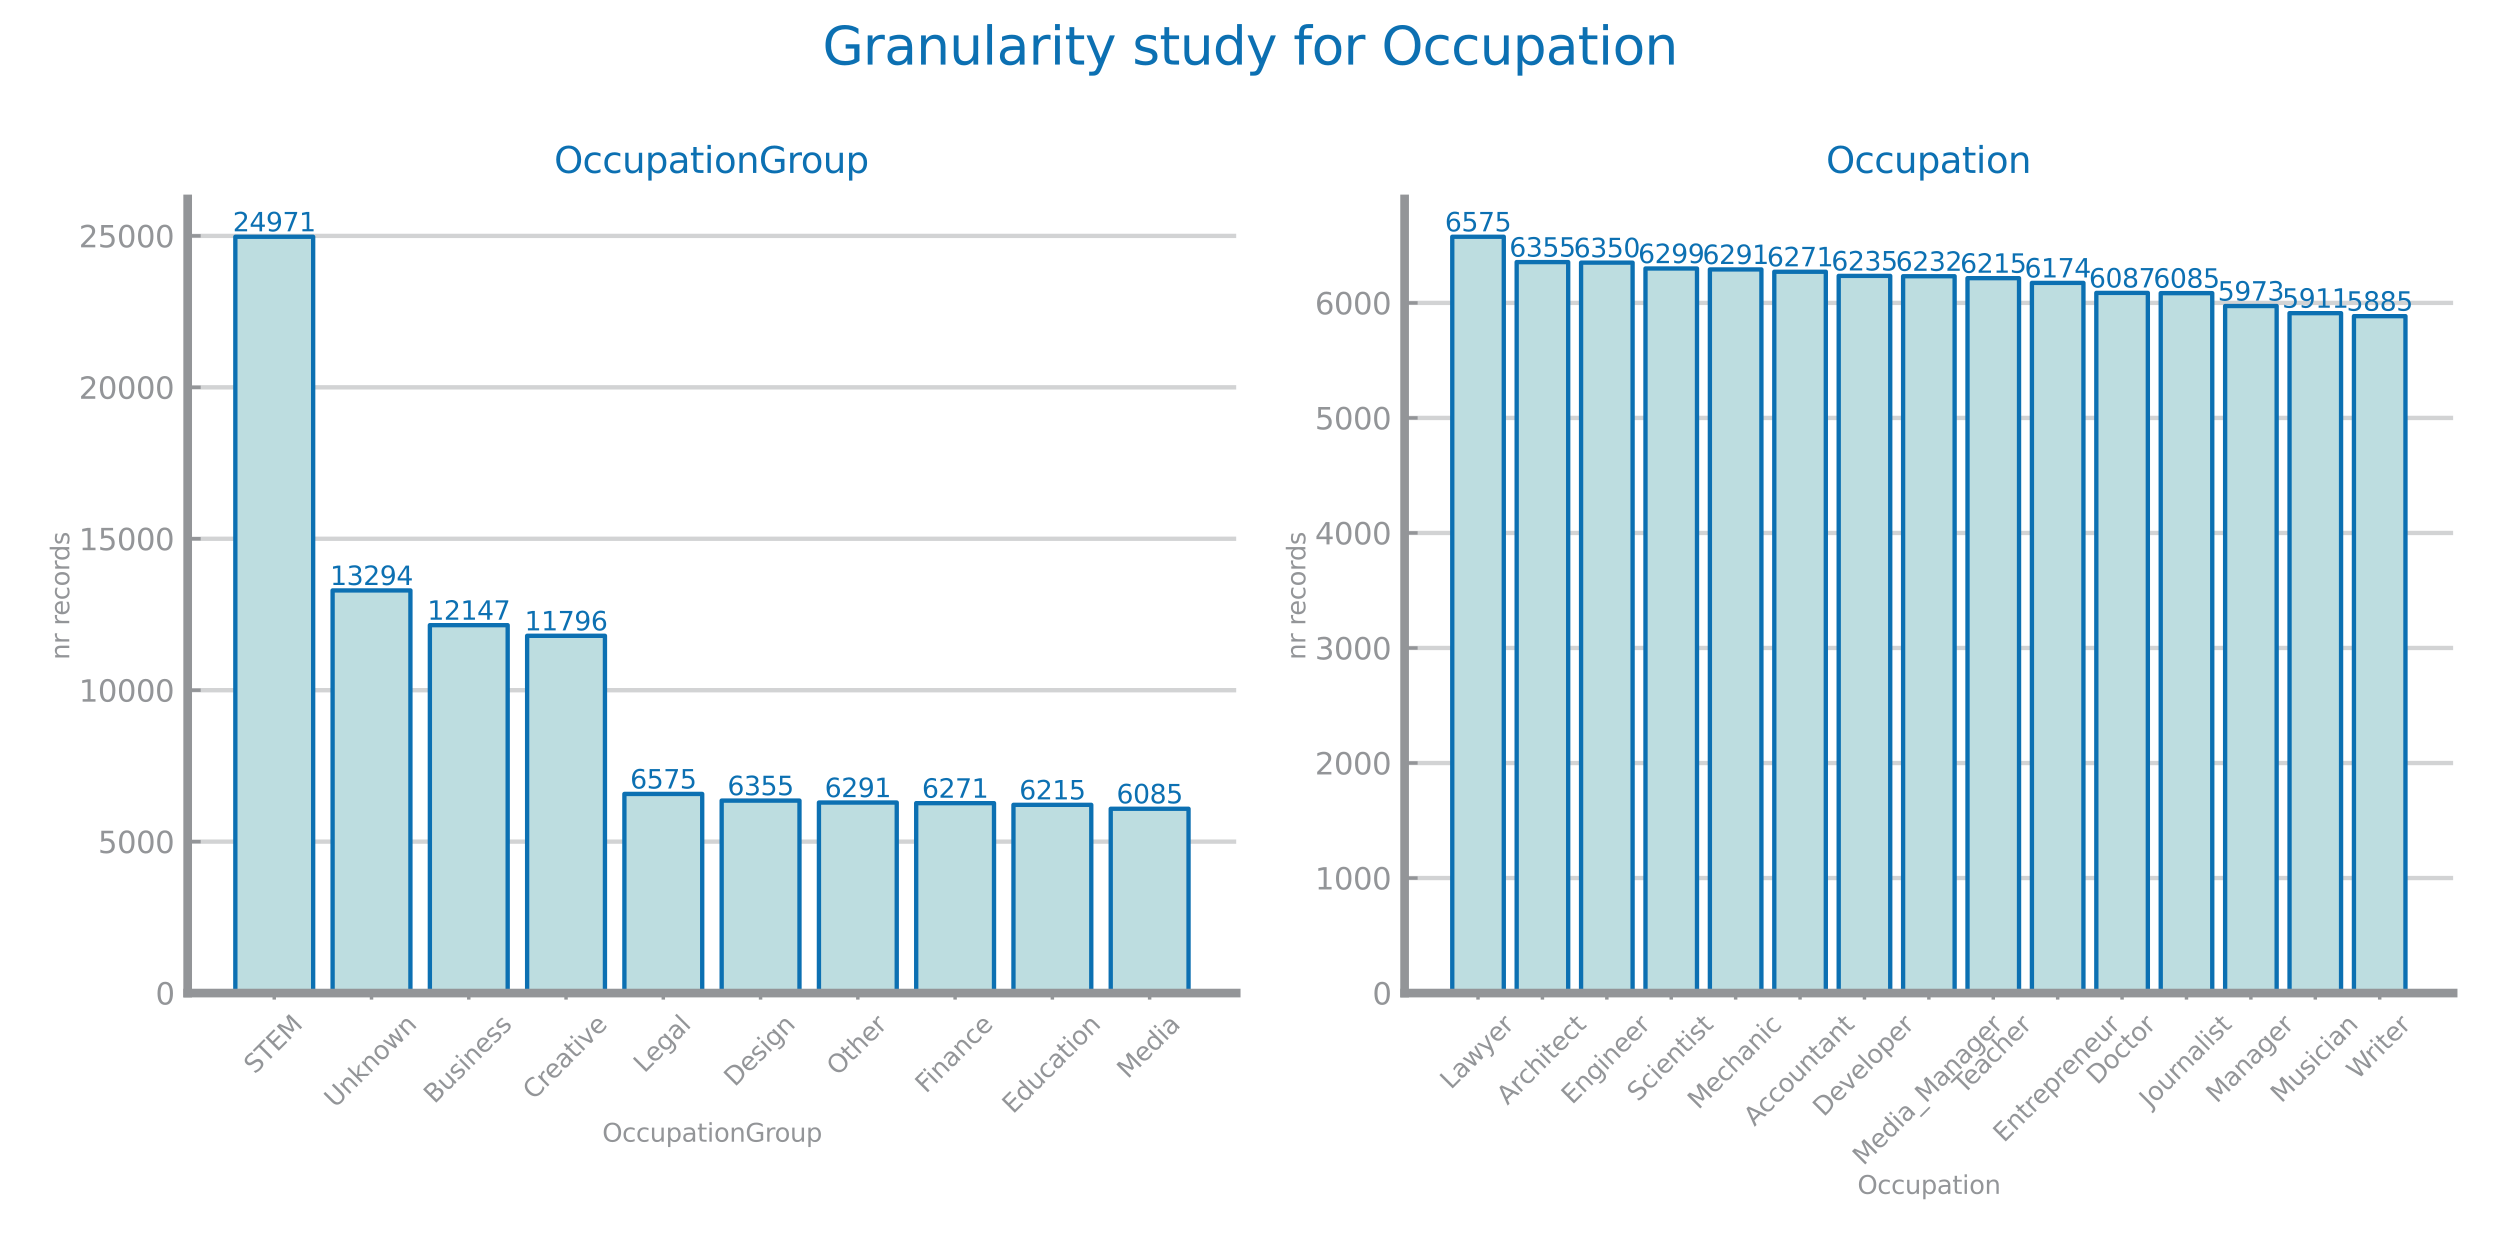 <?xml version="1.0" encoding="utf-8" standalone="no"?>
<!DOCTYPE svg PUBLIC "-//W3C//DTD SVG 1.1//EN"
  "http://www.w3.org/Graphics/SVG/1.1/DTD/svg11.dtd">
<svg xmlns:xlink="http://www.w3.org/1999/xlink" width="576pt" height="288pt" viewBox="0 0 576 288" xmlns="http://www.w3.org/2000/svg" version="1.1">
 <defs>
  <style type="text/css">*{stroke-linejoin: round; stroke-linecap: butt}</style>
 </defs>
 <g id="figure_1">
  <g id="patch_1">
   <path d="M 0 288 
L 576 288 
L 576 0 
L 0 0 
z
" style="fill: #ffffff"/>
  </g>
  <g id="axes_1">
   <g id="patch_2">
    <path d="M 43.24 228.804 
L 284.82 228.804 
L 284.82 45.84 
L 43.24 45.84 
z
" style="fill: #ffffff"/>
   </g>
   <g id="matplotlib.axis_1">
    <g id="xtick_1">
     <g id="line2d_1">
      <defs>
       <path id="m8553591758" d="M 0 1.5 
L 0 -1.5 
" style="stroke: #939598; stroke-width: 0.8"/>
      </defs>
      <g>
       <use xlink:href="#m8553591758" x="63.185" y="228.804" style="fill: #939598; stroke: #939598; stroke-width: 0.8"/>
      </g>
     </g>
     <g id="text_1">
      <!-- STEM -->
      <g style="fill: #939598" transform="translate(58.705 247.634) rotate(-45) scale(0.058 -0.058)">
       <defs>
        <path id="DejaVuSans-53" d="M 3425 4513 
L 3425 3897 
Q 3066 4069 2747 4153 
Q 2428 4238 2131 4238 
Q 1616 4238 1336 4038 
Q 1056 3838 1056 3469 
Q 1056 3159 1242 3001 
Q 1428 2844 1947 2747 
L 2328 2669 
Q 3034 2534 3370 2195 
Q 3706 1856 3706 1288 
Q 3706 609 3251 259 
Q 2797 -91 1919 -91 
Q 1588 -91 1214 -16 
Q 841 59 441 206 
L 441 856 
Q 825 641 1194 531 
Q 1563 422 1919 422 
Q 2459 422 2753 634 
Q 3047 847 3047 1241 
Q 3047 1584 2836 1778 
Q 2625 1972 2144 2069 
L 1759 2144 
Q 1053 2284 737 2584 
Q 422 2884 422 3419 
Q 422 4038 858 4394 
Q 1294 4750 2059 4750 
Q 2388 4750 2728 4690 
Q 3069 4631 3425 4513 
z
" transform="scale(0.016)"/>
        <path id="DejaVuSans-54" d="M -19 4666 
L 3928 4666 
L 3928 4134 
L 2272 4134 
L 2272 0 
L 1638 0 
L 1638 4134 
L -19 4134 
L -19 4666 
z
" transform="scale(0.016)"/>
        <path id="DejaVuSans-45" d="M 628 4666 
L 3578 4666 
L 3578 4134 
L 1259 4134 
L 1259 2753 
L 3481 2753 
L 3481 2222 
L 1259 2222 
L 1259 531 
L 3634 531 
L 3634 0 
L 628 0 
L 628 4666 
z
" transform="scale(0.016)"/>
        <path id="DejaVuSans-4d" d="M 628 4666 
L 1569 4666 
L 2759 1491 
L 3956 4666 
L 4897 4666 
L 4897 0 
L 4281 0 
L 4281 4097 
L 3078 897 
L 2444 897 
L 1241 4097 
L 1241 0 
L 628 0 
L 628 4666 
z
" transform="scale(0.016)"/>
       </defs>
       <use xlink:href="#DejaVuSans-53"/>
       <use xlink:href="#DejaVuSans-54" x="63.477"/>
       <use xlink:href="#DejaVuSans-45" x="124.561"/>
       <use xlink:href="#DejaVuSans-4d" x="187.744"/>
      </g>
     </g>
    </g>
    <g id="xtick_2">
     <g id="line2d_2">
      <g>
       <use xlink:href="#m8553591758" x="85.595" y="228.804" style="fill: #939598; stroke: #939598; stroke-width: 0.8"/>
      </g>
     </g>
     <g id="text_2">
      <!-- Unknown -->
      <g style="fill: #939598" transform="translate(77.222 255.419) rotate(-45) scale(0.058 -0.058)">
       <defs>
        <path id="DejaVuSans-55" d="M 556 4666 
L 1191 4666 
L 1191 1831 
Q 1191 1081 1462 751 
Q 1734 422 2344 422 
Q 2950 422 3222 751 
Q 3494 1081 3494 1831 
L 3494 4666 
L 4128 4666 
L 4128 1753 
Q 4128 841 3676 375 
Q 3225 -91 2344 -91 
Q 1459 -91 1007 375 
Q 556 841 556 1753 
L 556 4666 
z
" transform="scale(0.016)"/>
        <path id="DejaVuSans-6e" d="M 3513 2113 
L 3513 0 
L 2938 0 
L 2938 2094 
Q 2938 2591 2744 2837 
Q 2550 3084 2163 3084 
Q 1697 3084 1428 2787 
Q 1159 2491 1159 1978 
L 1159 0 
L 581 0 
L 581 3500 
L 1159 3500 
L 1159 2956 
Q 1366 3272 1645 3428 
Q 1925 3584 2291 3584 
Q 2894 3584 3203 3211 
Q 3513 2838 3513 2113 
z
" transform="scale(0.016)"/>
        <path id="DejaVuSans-6b" d="M 581 4863 
L 1159 4863 
L 1159 1991 
L 2875 3500 
L 3609 3500 
L 1753 1863 
L 3688 0 
L 2938 0 
L 1159 1709 
L 1159 0 
L 581 0 
L 581 4863 
z
" transform="scale(0.016)"/>
        <path id="DejaVuSans-6f" d="M 1959 3097 
Q 1497 3097 1228 2736 
Q 959 2375 959 1747 
Q 959 1119 1226 758 
Q 1494 397 1959 397 
Q 2419 397 2687 759 
Q 2956 1122 2956 1747 
Q 2956 2369 2687 2733 
Q 2419 3097 1959 3097 
z
M 1959 3584 
Q 2709 3584 3137 3096 
Q 3566 2609 3566 1747 
Q 3566 888 3137 398 
Q 2709 -91 1959 -91 
Q 1206 -91 779 398 
Q 353 888 353 1747 
Q 353 2609 779 3096 
Q 1206 3584 1959 3584 
z
" transform="scale(0.016)"/>
        <path id="DejaVuSans-77" d="M 269 3500 
L 844 3500 
L 1563 769 
L 2278 3500 
L 2956 3500 
L 3675 769 
L 4391 3500 
L 4966 3500 
L 4050 0 
L 3372 0 
L 2619 2869 
L 1863 0 
L 1184 0 
L 269 3500 
z
" transform="scale(0.016)"/>
       </defs>
       <use xlink:href="#DejaVuSans-55"/>
       <use xlink:href="#DejaVuSans-6e" x="73.193"/>
       <use xlink:href="#DejaVuSans-6b" x="136.572"/>
       <use xlink:href="#DejaVuSans-6e" x="194.482"/>
       <use xlink:href="#DejaVuSans-6f" x="257.861"/>
       <use xlink:href="#DejaVuSans-77" x="319.043"/>
       <use xlink:href="#DejaVuSans-6e" x="400.83"/>
      </g>
     </g>
    </g>
    <g id="xtick_3">
     <g id="line2d_3">
      <g>
       <use xlink:href="#m8553591758" x="108.005" y="228.804" style="fill: #939598; stroke: #939598; stroke-width: 0.8"/>
      </g>
     </g>
     <g id="text_3">
      <!-- Business -->
      <g style="fill: #939598" transform="translate(100.108 254.468) rotate(-45) scale(0.058 -0.058)">
       <defs>
        <path id="DejaVuSans-42" d="M 1259 2228 
L 1259 519 
L 2272 519 
Q 2781 519 3026 730 
Q 3272 941 3272 1375 
Q 3272 1813 3026 2020 
Q 2781 2228 2272 2228 
L 1259 2228 
z
M 1259 4147 
L 1259 2741 
L 2194 2741 
Q 2656 2741 2882 2914 
Q 3109 3088 3109 3444 
Q 3109 3797 2882 3972 
Q 2656 4147 2194 4147 
L 1259 4147 
z
M 628 4666 
L 2241 4666 
Q 2963 4666 3353 4366 
Q 3744 4066 3744 3513 
Q 3744 3084 3544 2831 
Q 3344 2578 2956 2516 
Q 3422 2416 3680 2098 
Q 3938 1781 3938 1306 
Q 3938 681 3513 340 
Q 3088 0 2303 0 
L 628 0 
L 628 4666 
z
" transform="scale(0.016)"/>
        <path id="DejaVuSans-75" d="M 544 1381 
L 544 3500 
L 1119 3500 
L 1119 1403 
Q 1119 906 1312 657 
Q 1506 409 1894 409 
Q 2359 409 2629 706 
Q 2900 1003 2900 1516 
L 2900 3500 
L 3475 3500 
L 3475 0 
L 2900 0 
L 2900 538 
Q 2691 219 2414 64 
Q 2138 -91 1772 -91 
Q 1169 -91 856 284 
Q 544 659 544 1381 
z
M 1991 3584 
L 1991 3584 
z
" transform="scale(0.016)"/>
        <path id="DejaVuSans-73" d="M 2834 3397 
L 2834 2853 
Q 2591 2978 2328 3040 
Q 2066 3103 1784 3103 
Q 1356 3103 1142 2972 
Q 928 2841 928 2578 
Q 928 2378 1081 2264 
Q 1234 2150 1697 2047 
L 1894 2003 
Q 2506 1872 2764 1633 
Q 3022 1394 3022 966 
Q 3022 478 2636 193 
Q 2250 -91 1575 -91 
Q 1294 -91 989 -36 
Q 684 19 347 128 
L 347 722 
Q 666 556 975 473 
Q 1284 391 1588 391 
Q 1994 391 2212 530 
Q 2431 669 2431 922 
Q 2431 1156 2273 1281 
Q 2116 1406 1581 1522 
L 1381 1569 
Q 847 1681 609 1914 
Q 372 2147 372 2553 
Q 372 3047 722 3315 
Q 1072 3584 1716 3584 
Q 2034 3584 2315 3537 
Q 2597 3491 2834 3397 
z
" transform="scale(0.016)"/>
        <path id="DejaVuSans-69" d="M 603 3500 
L 1178 3500 
L 1178 0 
L 603 0 
L 603 3500 
z
M 603 4863 
L 1178 4863 
L 1178 4134 
L 603 4134 
L 603 4863 
z
" transform="scale(0.016)"/>
        <path id="DejaVuSans-65" d="M 3597 1894 
L 3597 1613 
L 953 1613 
Q 991 1019 1311 708 
Q 1631 397 2203 397 
Q 2534 397 2845 478 
Q 3156 559 3463 722 
L 3463 178 
Q 3153 47 2828 -22 
Q 2503 -91 2169 -91 
Q 1331 -91 842 396 
Q 353 884 353 1716 
Q 353 2575 817 3079 
Q 1281 3584 2069 3584 
Q 2775 3584 3186 3129 
Q 3597 2675 3597 1894 
z
M 3022 2063 
Q 3016 2534 2758 2815 
Q 2500 3097 2075 3097 
Q 1594 3097 1305 2825 
Q 1016 2553 972 2059 
L 3022 2063 
z
" transform="scale(0.016)"/>
       </defs>
       <use xlink:href="#DejaVuSans-42"/>
       <use xlink:href="#DejaVuSans-75" x="68.604"/>
       <use xlink:href="#DejaVuSans-73" x="131.982"/>
       <use xlink:href="#DejaVuSans-69" x="184.082"/>
       <use xlink:href="#DejaVuSans-6e" x="211.865"/>
       <use xlink:href="#DejaVuSans-65" x="275.244"/>
       <use xlink:href="#DejaVuSans-73" x="336.768"/>
       <use xlink:href="#DejaVuSans-73" x="388.867"/>
      </g>
     </g>
    </g>
    <g id="xtick_4">
     <g id="line2d_4">
      <g>
       <use xlink:href="#m8553591758" x="130.415" y="228.804" style="fill: #939598; stroke: #939598; stroke-width: 0.8"/>
      </g>
     </g>
     <g id="text_4">
      <!-- Creative -->
      <g style="fill: #939598" transform="translate(122.963 253.577) rotate(-45) scale(0.058 -0.058)">
       <defs>
        <path id="DejaVuSans-43" d="M 4122 4306 
L 4122 3641 
Q 3803 3938 3442 4084 
Q 3081 4231 2675 4231 
Q 1875 4231 1450 3742 
Q 1025 3253 1025 2328 
Q 1025 1406 1450 917 
Q 1875 428 2675 428 
Q 3081 428 3442 575 
Q 3803 722 4122 1019 
L 4122 359 
Q 3791 134 3420 21 
Q 3050 -91 2638 -91 
Q 1578 -91 968 557 
Q 359 1206 359 2328 
Q 359 3453 968 4101 
Q 1578 4750 2638 4750 
Q 3056 4750 3426 4639 
Q 3797 4528 4122 4306 
z
" transform="scale(0.016)"/>
        <path id="DejaVuSans-72" d="M 2631 2963 
Q 2534 3019 2420 3045 
Q 2306 3072 2169 3072 
Q 1681 3072 1420 2755 
Q 1159 2438 1159 1844 
L 1159 0 
L 581 0 
L 581 3500 
L 1159 3500 
L 1159 2956 
Q 1341 3275 1631 3429 
Q 1922 3584 2338 3584 
Q 2397 3584 2469 3576 
Q 2541 3569 2628 3553 
L 2631 2963 
z
" transform="scale(0.016)"/>
        <path id="DejaVuSans-61" d="M 2194 1759 
Q 1497 1759 1228 1600 
Q 959 1441 959 1056 
Q 959 750 1161 570 
Q 1363 391 1709 391 
Q 2188 391 2477 730 
Q 2766 1069 2766 1631 
L 2766 1759 
L 2194 1759 
z
M 3341 1997 
L 3341 0 
L 2766 0 
L 2766 531 
Q 2569 213 2275 61 
Q 1981 -91 1556 -91 
Q 1019 -91 701 211 
Q 384 513 384 1019 
Q 384 1609 779 1909 
Q 1175 2209 1959 2209 
L 2766 2209 
L 2766 2266 
Q 2766 2663 2505 2880 
Q 2244 3097 1772 3097 
Q 1472 3097 1187 3025 
Q 903 2953 641 2809 
L 641 3341 
Q 956 3463 1253 3523 
Q 1550 3584 1831 3584 
Q 2591 3584 2966 3190 
Q 3341 2797 3341 1997 
z
" transform="scale(0.016)"/>
        <path id="DejaVuSans-74" d="M 1172 4494 
L 1172 3500 
L 2356 3500 
L 2356 3053 
L 1172 3053 
L 1172 1153 
Q 1172 725 1289 603 
Q 1406 481 1766 481 
L 2356 481 
L 2356 0 
L 1766 0 
Q 1100 0 847 248 
Q 594 497 594 1153 
L 594 3053 
L 172 3053 
L 172 3500 
L 594 3500 
L 594 4494 
L 1172 4494 
z
" transform="scale(0.016)"/>
        <path id="DejaVuSans-76" d="M 191 3500 
L 800 3500 
L 1894 563 
L 2988 3500 
L 3597 3500 
L 2284 0 
L 1503 0 
L 191 3500 
z
" transform="scale(0.016)"/>
       </defs>
       <use xlink:href="#DejaVuSans-43"/>
       <use xlink:href="#DejaVuSans-72" x="69.824"/>
       <use xlink:href="#DejaVuSans-65" x="108.688"/>
       <use xlink:href="#DejaVuSans-61" x="170.211"/>
       <use xlink:href="#DejaVuSans-74" x="231.49"/>
       <use xlink:href="#DejaVuSans-69" x="270.699"/>
       <use xlink:href="#DejaVuSans-76" x="298.482"/>
       <use xlink:href="#DejaVuSans-65" x="357.662"/>
      </g>
     </g>
    </g>
    <g id="xtick_5">
     <g id="line2d_5">
      <g>
       <use xlink:href="#m8553591758" x="152.825" y="228.804" style="fill: #939598; stroke: #939598; stroke-width: 0.8"/>
      </g>
     </g>
     <g id="text_5">
      <!-- Legal -->
      <g style="fill: #939598" transform="translate(148.468 247.389) rotate(-45) scale(0.058 -0.058)">
       <defs>
        <path id="DejaVuSans-4c" d="M 628 4666 
L 1259 4666 
L 1259 531 
L 3531 531 
L 3531 0 
L 628 0 
L 628 4666 
z
" transform="scale(0.016)"/>
        <path id="DejaVuSans-67" d="M 2906 1791 
Q 2906 2416 2648 2759 
Q 2391 3103 1925 3103 
Q 1463 3103 1205 2759 
Q 947 2416 947 1791 
Q 947 1169 1205 825 
Q 1463 481 1925 481 
Q 2391 481 2648 825 
Q 2906 1169 2906 1791 
z
M 3481 434 
Q 3481 -459 3084 -895 
Q 2688 -1331 1869 -1331 
Q 1566 -1331 1297 -1286 
Q 1028 -1241 775 -1147 
L 775 -588 
Q 1028 -725 1275 -790 
Q 1522 -856 1778 -856 
Q 2344 -856 2625 -561 
Q 2906 -266 2906 331 
L 2906 616 
Q 2728 306 2450 153 
Q 2172 0 1784 0 
Q 1141 0 747 490 
Q 353 981 353 1791 
Q 353 2603 747 3093 
Q 1141 3584 1784 3584 
Q 2172 3584 2450 3431 
Q 2728 3278 2906 2969 
L 2906 3500 
L 3481 3500 
L 3481 434 
z
" transform="scale(0.016)"/>
        <path id="DejaVuSans-6c" d="M 603 4863 
L 1178 4863 
L 1178 0 
L 603 0 
L 603 4863 
z
" transform="scale(0.016)"/>
       </defs>
       <use xlink:href="#DejaVuSans-4c"/>
       <use xlink:href="#DejaVuSans-65" x="53.963"/>
       <use xlink:href="#DejaVuSans-67" x="115.486"/>
       <use xlink:href="#DejaVuSans-61" x="178.963"/>
       <use xlink:href="#DejaVuSans-6c" x="240.242"/>
      </g>
     </g>
    </g>
    <g id="xtick_6">
     <g id="line2d_6">
      <g>
       <use xlink:href="#m8553591758" x="175.235" y="228.804" style="fill: #939598; stroke: #939598; stroke-width: 0.8"/>
      </g>
     </g>
     <g id="text_6">
      <!-- Design -->
      <g style="fill: #939598" transform="translate(169.297 250.55) rotate(-45) scale(0.058 -0.058)">
       <defs>
        <path id="DejaVuSans-44" d="M 1259 4147 
L 1259 519 
L 2022 519 
Q 2988 519 3436 956 
Q 3884 1394 3884 2338 
Q 3884 3275 3436 3711 
Q 2988 4147 2022 4147 
L 1259 4147 
z
M 628 4666 
L 1925 4666 
Q 3281 4666 3915 4102 
Q 4550 3538 4550 2338 
Q 4550 1131 3912 565 
Q 3275 0 1925 0 
L 628 0 
L 628 4666 
z
" transform="scale(0.016)"/>
       </defs>
       <use xlink:href="#DejaVuSans-44"/>
       <use xlink:href="#DejaVuSans-65" x="77.002"/>
       <use xlink:href="#DejaVuSans-73" x="138.525"/>
       <use xlink:href="#DejaVuSans-69" x="190.625"/>
       <use xlink:href="#DejaVuSans-67" x="218.408"/>
       <use xlink:href="#DejaVuSans-6e" x="281.885"/>
      </g>
     </g>
    </g>
    <g id="xtick_7">
     <g id="line2d_7">
      <g>
       <use xlink:href="#m8553591758" x="197.645" y="228.804" style="fill: #939598; stroke: #939598; stroke-width: 0.8"/>
      </g>
     </g>
     <g id="text_7">
      <!-- Other -->
      <g style="fill: #939598" transform="translate(192.962 248.039) rotate(-45) scale(0.058 -0.058)">
       <defs>
        <path id="DejaVuSans-4f" d="M 2522 4238 
Q 1834 4238 1429 3725 
Q 1025 3213 1025 2328 
Q 1025 1447 1429 934 
Q 1834 422 2522 422 
Q 3209 422 3611 934 
Q 4013 1447 4013 2328 
Q 4013 3213 3611 3725 
Q 3209 4238 2522 4238 
z
M 2522 4750 
Q 3503 4750 4090 4092 
Q 4678 3434 4678 2328 
Q 4678 1225 4090 567 
Q 3503 -91 2522 -91 
Q 1538 -91 948 565 
Q 359 1222 359 2328 
Q 359 3434 948 4092 
Q 1538 4750 2522 4750 
z
" transform="scale(0.016)"/>
        <path id="DejaVuSans-68" d="M 3513 2113 
L 3513 0 
L 2938 0 
L 2938 2094 
Q 2938 2591 2744 2837 
Q 2550 3084 2163 3084 
Q 1697 3084 1428 2787 
Q 1159 2491 1159 1978 
L 1159 0 
L 581 0 
L 581 4863 
L 1159 4863 
L 1159 2956 
Q 1366 3272 1645 3428 
Q 1925 3584 2291 3584 
Q 2894 3584 3203 3211 
Q 3513 2838 3513 2113 
z
" transform="scale(0.016)"/>
       </defs>
       <use xlink:href="#DejaVuSans-4f"/>
       <use xlink:href="#DejaVuSans-74" x="78.711"/>
       <use xlink:href="#DejaVuSans-68" x="117.92"/>
       <use xlink:href="#DejaVuSans-65" x="181.299"/>
       <use xlink:href="#DejaVuSans-72" x="242.822"/>
      </g>
     </g>
    </g>
    <g id="xtick_8">
     <g id="line2d_8">
      <g>
       <use xlink:href="#m8553591758" x="220.055" y="228.804" style="fill: #939598; stroke: #939598; stroke-width: 0.8"/>
      </g>
     </g>
     <g id="text_8">
      <!-- Finance -->
      <g style="fill: #939598" transform="translate(213.353 252.078) rotate(-45) scale(0.058 -0.058)">
       <defs>
        <path id="DejaVuSans-46" d="M 628 4666 
L 3309 4666 
L 3309 4134 
L 1259 4134 
L 1259 2759 
L 3109 2759 
L 3109 2228 
L 1259 2228 
L 1259 0 
L 628 0 
L 628 4666 
z
" transform="scale(0.016)"/>
        <path id="DejaVuSans-63" d="M 3122 3366 
L 3122 2828 
Q 2878 2963 2633 3030 
Q 2388 3097 2138 3097 
Q 1578 3097 1268 2742 
Q 959 2388 959 1747 
Q 959 1106 1268 751 
Q 1578 397 2138 397 
Q 2388 397 2633 464 
Q 2878 531 3122 666 
L 3122 134 
Q 2881 22 2623 -34 
Q 2366 -91 2075 -91 
Q 1284 -91 818 406 
Q 353 903 353 1747 
Q 353 2603 823 3093 
Q 1294 3584 2113 3584 
Q 2378 3584 2631 3529 
Q 2884 3475 3122 3366 
z
" transform="scale(0.016)"/>
       </defs>
       <use xlink:href="#DejaVuSans-46"/>
       <use xlink:href="#DejaVuSans-69" x="50.27"/>
       <use xlink:href="#DejaVuSans-6e" x="78.053"/>
       <use xlink:href="#DejaVuSans-61" x="141.432"/>
       <use xlink:href="#DejaVuSans-6e" x="202.711"/>
       <use xlink:href="#DejaVuSans-63" x="266.09"/>
       <use xlink:href="#DejaVuSans-65" x="321.07"/>
      </g>
     </g>
    </g>
    <g id="xtick_9">
     <g id="line2d_9">
      <g>
       <use xlink:href="#m8553591758" x="242.465" y="228.804" style="fill: #939598; stroke: #939598; stroke-width: 0.8"/>
      </g>
     </g>
     <g id="text_9">
      <!-- Education -->
      <g style="fill: #939598" transform="translate(233.403 256.798) rotate(-45) scale(0.058 -0.058)">
       <defs>
        <path id="DejaVuSans-64" d="M 2906 2969 
L 2906 4863 
L 3481 4863 
L 3481 0 
L 2906 0 
L 2906 525 
Q 2725 213 2448 61 
Q 2172 -91 1784 -91 
Q 1150 -91 751 415 
Q 353 922 353 1747 
Q 353 2572 751 3078 
Q 1150 3584 1784 3584 
Q 2172 3584 2448 3432 
Q 2725 3281 2906 2969 
z
M 947 1747 
Q 947 1113 1208 752 
Q 1469 391 1925 391 
Q 2381 391 2643 752 
Q 2906 1113 2906 1747 
Q 2906 2381 2643 2742 
Q 2381 3103 1925 3103 
Q 1469 3103 1208 2742 
Q 947 2381 947 1747 
z
" transform="scale(0.016)"/>
       </defs>
       <use xlink:href="#DejaVuSans-45"/>
       <use xlink:href="#DejaVuSans-64" x="63.184"/>
       <use xlink:href="#DejaVuSans-75" x="126.66"/>
       <use xlink:href="#DejaVuSans-63" x="190.039"/>
       <use xlink:href="#DejaVuSans-61" x="245.02"/>
       <use xlink:href="#DejaVuSans-74" x="306.299"/>
       <use xlink:href="#DejaVuSans-69" x="345.508"/>
       <use xlink:href="#DejaVuSans-6f" x="373.291"/>
       <use xlink:href="#DejaVuSans-6e" x="434.473"/>
      </g>
     </g>
    </g>
    <g id="xtick_10">
     <g id="line2d_10">
      <g>
       <use xlink:href="#m8553591758" x="264.875" y="228.804" style="fill: #939598; stroke: #939598; stroke-width: 0.8"/>
      </g>
     </g>
     <g id="text_10">
      <!-- Media -->
      <g style="fill: #939598" transform="translate(259.856 248.712) rotate(-45) scale(0.058 -0.058)">
       <use xlink:href="#DejaVuSans-4d"/>
       <use xlink:href="#DejaVuSans-65" x="86.279"/>
       <use xlink:href="#DejaVuSans-64" x="147.803"/>
       <use xlink:href="#DejaVuSans-69" x="211.279"/>
       <use xlink:href="#DejaVuSans-61" x="239.062"/>
      </g>
     </g>
    </g>
    <g id="text_11">
     <!-- OccupationGroup -->
     <g style="fill: #939598" transform="translate(138.763 263.049) scale(0.058 -0.058)">
      <defs>
       <path id="DejaVuSans-70" d="M 1159 525 
L 1159 -1331 
L 581 -1331 
L 581 3500 
L 1159 3500 
L 1159 2969 
Q 1341 3281 1617 3432 
Q 1894 3584 2278 3584 
Q 2916 3584 3314 3078 
Q 3713 2572 3713 1747 
Q 3713 922 3314 415 
Q 2916 -91 2278 -91 
Q 1894 -91 1617 61 
Q 1341 213 1159 525 
z
M 3116 1747 
Q 3116 2381 2855 2742 
Q 2594 3103 2138 3103 
Q 1681 3103 1420 2742 
Q 1159 2381 1159 1747 
Q 1159 1113 1420 752 
Q 1681 391 2138 391 
Q 2594 391 2855 752 
Q 3116 1113 3116 1747 
z
" transform="scale(0.016)"/>
       <path id="DejaVuSans-47" d="M 3809 666 
L 3809 1919 
L 2778 1919 
L 2778 2438 
L 4434 2438 
L 4434 434 
Q 4069 175 3628 42 
Q 3188 -91 2688 -91 
Q 1594 -91 976 548 
Q 359 1188 359 2328 
Q 359 3472 976 4111 
Q 1594 4750 2688 4750 
Q 3144 4750 3555 4637 
Q 3966 4525 4313 4306 
L 4313 3634 
Q 3963 3931 3569 4081 
Q 3175 4231 2741 4231 
Q 1884 4231 1454 3753 
Q 1025 3275 1025 2328 
Q 1025 1384 1454 906 
Q 1884 428 2741 428 
Q 3075 428 3337 486 
Q 3600 544 3809 666 
z
" transform="scale(0.016)"/>
      </defs>
      <use xlink:href="#DejaVuSans-4f"/>
      <use xlink:href="#DejaVuSans-63" x="78.711"/>
      <use xlink:href="#DejaVuSans-63" x="133.691"/>
      <use xlink:href="#DejaVuSans-75" x="188.672"/>
      <use xlink:href="#DejaVuSans-70" x="252.051"/>
      <use xlink:href="#DejaVuSans-61" x="315.527"/>
      <use xlink:href="#DejaVuSans-74" x="376.807"/>
      <use xlink:href="#DejaVuSans-69" x="416.016"/>
      <use xlink:href="#DejaVuSans-6f" x="443.799"/>
      <use xlink:href="#DejaVuSans-6e" x="504.98"/>
      <use xlink:href="#DejaVuSans-47" x="568.359"/>
      <use xlink:href="#DejaVuSans-72" x="645.85"/>
      <use xlink:href="#DejaVuSans-6f" x="684.713"/>
      <use xlink:href="#DejaVuSans-75" x="745.895"/>
      <use xlink:href="#DejaVuSans-70" x="809.273"/>
     </g>
    </g>
   </g>
   <g id="matplotlib.axis_2">
    <g id="ytick_1">
     <g id="line2d_11">
      <path d="M 43.24 228.804 
L 284.82 228.804 
" clip-path="url(#pd9d0ee7fcd)" style="fill: none; stroke: #d2d3d4; stroke-linecap: square"/>
     </g>
     <g id="line2d_12">
      <defs>
       <path id="mcfb93f87f3" d="M 0 0 
L 3 0 
" style="stroke: #939598; stroke-width: 0.8"/>
      </defs>
      <g>
       <use xlink:href="#mcfb93f87f3" x="43.24" y="228.804" style="fill: #939598; stroke: #939598; stroke-width: 0.8"/>
      </g>
     </g>
     <g id="text_12">
      <!-- 0 -->
      <g style="fill: #939598" transform="translate(35.824 231.44) scale(0.069 -0.069)">
       <defs>
        <path id="DejaVuSans-30" d="M 2034 4250 
Q 1547 4250 1301 3770 
Q 1056 3291 1056 2328 
Q 1056 1369 1301 889 
Q 1547 409 2034 409 
Q 2525 409 2770 889 
Q 3016 1369 3016 2328 
Q 3016 3291 2770 3770 
Q 2525 4250 2034 4250 
z
M 2034 4750 
Q 2819 4750 3233 4129 
Q 3647 3509 3647 2328 
Q 3647 1150 3233 529 
Q 2819 -91 2034 -91 
Q 1250 -91 836 529 
Q 422 1150 422 2328 
Q 422 3509 836 4129 
Q 1250 4750 2034 4750 
z
" transform="scale(0.016)"/>
       </defs>
       <use xlink:href="#DejaVuSans-30"/>
      </g>
     </g>
    </g>
    <g id="ytick_2">
     <g id="line2d_13">
      <path d="M 43.24 193.913 
L 284.82 193.913 
" clip-path="url(#pd9d0ee7fcd)" style="fill: none; stroke: #d2d3d4; stroke-linecap: square"/>
     </g>
     <g id="line2d_14">
      <g>
       <use xlink:href="#mcfb93f87f3" x="43.24" y="193.913" style="fill: #939598; stroke: #939598; stroke-width: 0.8"/>
      </g>
     </g>
     <g id="text_13">
      <!-- 5000 -->
      <g style="fill: #939598" transform="translate(22.578 196.55) scale(0.069 -0.069)">
       <defs>
        <path id="DejaVuSans-35" d="M 691 4666 
L 3169 4666 
L 3169 4134 
L 1269 4134 
L 1269 2991 
Q 1406 3038 1543 3061 
Q 1681 3084 1819 3084 
Q 2600 3084 3056 2656 
Q 3513 2228 3513 1497 
Q 3513 744 3044 326 
Q 2575 -91 1722 -91 
Q 1428 -91 1123 -41 
Q 819 9 494 109 
L 494 744 
Q 775 591 1075 516 
Q 1375 441 1709 441 
Q 2250 441 2565 725 
Q 2881 1009 2881 1497 
Q 2881 1984 2565 2268 
Q 2250 2553 1709 2553 
Q 1456 2553 1204 2497 
Q 953 2441 691 2322 
L 691 4666 
z
" transform="scale(0.016)"/>
       </defs>
       <use xlink:href="#DejaVuSans-35"/>
       <use xlink:href="#DejaVuSans-30" x="63.623"/>
       <use xlink:href="#DejaVuSans-30" x="127.246"/>
       <use xlink:href="#DejaVuSans-30" x="190.869"/>
      </g>
     </g>
    </g>
    <g id="ytick_3">
     <g id="line2d_15">
      <path d="M 43.24 159.022 
L 284.82 159.022 
" clip-path="url(#pd9d0ee7fcd)" style="fill: none; stroke: #d2d3d4; stroke-linecap: square"/>
     </g>
     <g id="line2d_16">
      <g>
       <use xlink:href="#mcfb93f87f3" x="43.24" y="159.022" style="fill: #939598; stroke: #939598; stroke-width: 0.8"/>
      </g>
     </g>
     <g id="text_14">
      <!-- 10000 -->
      <g style="fill: #939598" transform="translate(18.162 161.659) scale(0.069 -0.069)">
       <defs>
        <path id="DejaVuSans-31" d="M 794 531 
L 1825 531 
L 1825 4091 
L 703 3866 
L 703 4441 
L 1819 4666 
L 2450 4666 
L 2450 531 
L 3481 531 
L 3481 0 
L 794 0 
L 794 531 
z
" transform="scale(0.016)"/>
       </defs>
       <use xlink:href="#DejaVuSans-31"/>
       <use xlink:href="#DejaVuSans-30" x="63.623"/>
       <use xlink:href="#DejaVuSans-30" x="127.246"/>
       <use xlink:href="#DejaVuSans-30" x="190.869"/>
       <use xlink:href="#DejaVuSans-30" x="254.492"/>
      </g>
     </g>
    </g>
    <g id="ytick_4">
     <g id="line2d_17">
      <path d="M 43.24 124.132 
L 284.82 124.132 
" clip-path="url(#pd9d0ee7fcd)" style="fill: none; stroke: #d2d3d4; stroke-linecap: square"/>
     </g>
     <g id="line2d_18">
      <g>
       <use xlink:href="#mcfb93f87f3" x="43.24" y="124.132" style="fill: #939598; stroke: #939598; stroke-width: 0.8"/>
      </g>
     </g>
     <g id="text_15">
      <!-- 15000 -->
      <g style="fill: #939598" transform="translate(18.162 126.768) scale(0.069 -0.069)">
       <use xlink:href="#DejaVuSans-31"/>
       <use xlink:href="#DejaVuSans-35" x="63.623"/>
       <use xlink:href="#DejaVuSans-30" x="127.246"/>
       <use xlink:href="#DejaVuSans-30" x="190.869"/>
       <use xlink:href="#DejaVuSans-30" x="254.492"/>
      </g>
     </g>
    </g>
    <g id="ytick_5">
     <g id="line2d_19">
      <path d="M 43.24 89.241 
L 284.82 89.241 
" clip-path="url(#pd9d0ee7fcd)" style="fill: none; stroke: #d2d3d4; stroke-linecap: square"/>
     </g>
     <g id="line2d_20">
      <g>
       <use xlink:href="#mcfb93f87f3" x="43.24" y="89.241" style="fill: #939598; stroke: #939598; stroke-width: 0.8"/>
      </g>
     </g>
     <g id="text_16">
      <!-- 20000 -->
      <g style="fill: #939598" transform="translate(18.162 91.878) scale(0.069 -0.069)">
       <defs>
        <path id="DejaVuSans-32" d="M 1228 531 
L 3431 531 
L 3431 0 
L 469 0 
L 469 531 
Q 828 903 1448 1529 
Q 2069 2156 2228 2338 
Q 2531 2678 2651 2914 
Q 2772 3150 2772 3378 
Q 2772 3750 2511 3984 
Q 2250 4219 1831 4219 
Q 1534 4219 1204 4116 
Q 875 4013 500 3803 
L 500 4441 
Q 881 4594 1212 4672 
Q 1544 4750 1819 4750 
Q 2544 4750 2975 4387 
Q 3406 4025 3406 3419 
Q 3406 3131 3298 2873 
Q 3191 2616 2906 2266 
Q 2828 2175 2409 1742 
Q 1991 1309 1228 531 
z
" transform="scale(0.016)"/>
       </defs>
       <use xlink:href="#DejaVuSans-32"/>
       <use xlink:href="#DejaVuSans-30" x="63.623"/>
       <use xlink:href="#DejaVuSans-30" x="127.246"/>
       <use xlink:href="#DejaVuSans-30" x="190.869"/>
       <use xlink:href="#DejaVuSans-30" x="254.492"/>
      </g>
     </g>
    </g>
    <g id="ytick_6">
     <g id="line2d_21">
      <path d="M 43.24 54.35 
L 284.82 54.35 
" clip-path="url(#pd9d0ee7fcd)" style="fill: none; stroke: #d2d3d4; stroke-linecap: square"/>
     </g>
     <g id="line2d_22">
      <g>
       <use xlink:href="#mcfb93f87f3" x="43.24" y="54.35" style="fill: #939598; stroke: #939598; stroke-width: 0.8"/>
      </g>
     </g>
     <g id="text_17">
      <!-- 25000 -->
      <g style="fill: #939598" transform="translate(18.162 56.987) scale(0.069 -0.069)">
       <use xlink:href="#DejaVuSans-32"/>
       <use xlink:href="#DejaVuSans-35" x="63.623"/>
       <use xlink:href="#DejaVuSans-30" x="127.246"/>
       <use xlink:href="#DejaVuSans-30" x="190.869"/>
       <use xlink:href="#DejaVuSans-30" x="254.492"/>
      </g>
     </g>
    </g>
    <g id="text_18">
     <!-- nr records -->
     <g style="fill: #939598" transform="translate(15.958 152.022) rotate(-90) scale(0.058 -0.058)">
      <defs>
       <path id="DejaVuSans-20" transform="scale(0.016)"/>
      </defs>
      <use xlink:href="#DejaVuSans-6e"/>
      <use xlink:href="#DejaVuSans-72" x="63.379"/>
      <use xlink:href="#DejaVuSans-20" x="104.492"/>
      <use xlink:href="#DejaVuSans-72" x="136.279"/>
      <use xlink:href="#DejaVuSans-65" x="175.143"/>
      <use xlink:href="#DejaVuSans-63" x="236.666"/>
      <use xlink:href="#DejaVuSans-6f" x="291.646"/>
      <use xlink:href="#DejaVuSans-72" x="352.828"/>
      <use xlink:href="#DejaVuSans-64" x="392.191"/>
      <use xlink:href="#DejaVuSans-73" x="455.668"/>
     </g>
    </g>
   </g>
   <g id="patch_3">
    <path d="M 54.221 228.804 
L 72.149 228.804 
L 72.149 54.553 
L 54.221 54.553 
z
" clip-path="url(#pd9d0ee7fcd)" style="fill: #bddde0; stroke: #0c70b2; stroke-linejoin: miter"/>
   </g>
   <g id="patch_4">
    <path d="M 76.631 228.804 
L 94.559 228.804 
L 94.559 136.036 
L 76.631 136.036 
z
" clip-path="url(#pd9d0ee7fcd)" style="fill: #bddde0; stroke: #0c70b2; stroke-linejoin: miter"/>
   </g>
   <g id="patch_5">
    <path d="M 99.041 228.804 
L 116.969 228.804 
L 116.969 144.04 
L 99.041 144.04 
z
" clip-path="url(#pd9d0ee7fcd)" style="fill: #bddde0; stroke: #0c70b2; stroke-linejoin: miter"/>
   </g>
   <g id="patch_6">
    <path d="M 121.451 228.804 
L 139.379 228.804 
L 139.379 146.489 
L 121.451 146.489 
z
" clip-path="url(#pd9d0ee7fcd)" style="fill: #bddde0; stroke: #0c70b2; stroke-linejoin: miter"/>
   </g>
   <g id="patch_7">
    <path d="M 143.861 228.804 
L 161.789 228.804 
L 161.789 182.922 
L 143.861 182.922 
z
" clip-path="url(#pd9d0ee7fcd)" style="fill: #bddde0; stroke: #0c70b2; stroke-linejoin: miter"/>
   </g>
   <g id="patch_8">
    <path d="M 166.271 228.804 
L 184.199 228.804 
L 184.199 184.458 
L 166.271 184.458 
z
" clip-path="url(#pd9d0ee7fcd)" style="fill: #bddde0; stroke: #0c70b2; stroke-linejoin: miter"/>
   </g>
   <g id="patch_9">
    <path d="M 188.681 228.804 
L 206.609 228.804 
L 206.609 184.904 
L 188.681 184.904 
z
" clip-path="url(#pd9d0ee7fcd)" style="fill: #bddde0; stroke: #0c70b2; stroke-linejoin: miter"/>
   </g>
   <g id="patch_10">
    <path d="M 211.091 228.804 
L 229.019 228.804 
L 229.019 185.044 
L 211.091 185.044 
z
" clip-path="url(#pd9d0ee7fcd)" style="fill: #bddde0; stroke: #0c70b2; stroke-linejoin: miter"/>
   </g>
   <g id="patch_11">
    <path d="M 233.501 228.804 
L 251.429 228.804 
L 251.429 185.434 
L 233.501 185.434 
z
" clip-path="url(#pd9d0ee7fcd)" style="fill: #bddde0; stroke: #0c70b2; stroke-linejoin: miter"/>
   </g>
   <g id="patch_12">
    <path d="M 255.911 228.804 
L 273.839 228.804 
L 273.839 186.342 
L 255.911 186.342 
z
" clip-path="url(#pd9d0ee7fcd)" style="fill: #bddde0; stroke: #0c70b2; stroke-linejoin: miter"/>
   </g>
   <g id="patch_13">
    <path d="M 43.24 228.804 
L 43.24 45.84 
" style="fill: none; stroke: #939598; stroke-width: 2; stroke-linejoin: miter; stroke-linecap: square"/>
   </g>
   <g id="patch_14">
    <path d="M 43.24 228.804 
L 284.82 228.804 
" style="fill: none; stroke: #939598; stroke-width: 2; stroke-linejoin: miter; stroke-linecap: square"/>
   </g>
   <g id="text_19">
    <!-- 24971 -->
    <g style="fill: #0c70b2" transform="translate(53.641 53.305) scale(0.06 -0.06)">
     <defs>
      <path id="DejaVuSans-34" d="M 2419 4116 
L 825 1625 
L 2419 1625 
L 2419 4116 
z
M 2253 4666 
L 3047 4666 
L 3047 1625 
L 3713 1625 
L 3713 1100 
L 3047 1100 
L 3047 0 
L 2419 0 
L 2419 1100 
L 313 1100 
L 313 1709 
L 2253 4666 
z
" transform="scale(0.016)"/>
      <path id="DejaVuSans-39" d="M 703 97 
L 703 672 
Q 941 559 1184 500 
Q 1428 441 1663 441 
Q 2288 441 2617 861 
Q 2947 1281 2994 2138 
Q 2813 1869 2534 1725 
Q 2256 1581 1919 1581 
Q 1219 1581 811 2004 
Q 403 2428 403 3163 
Q 403 3881 828 4315 
Q 1253 4750 1959 4750 
Q 2769 4750 3195 4129 
Q 3622 3509 3622 2328 
Q 3622 1225 3098 567 
Q 2575 -91 1691 -91 
Q 1453 -91 1209 -44 
Q 966 3 703 97 
z
M 1959 2075 
Q 2384 2075 2632 2365 
Q 2881 2656 2881 3163 
Q 2881 3666 2632 3958 
Q 2384 4250 1959 4250 
Q 1534 4250 1286 3958 
Q 1038 3666 1038 3163 
Q 1038 2656 1286 2365 
Q 1534 2075 1959 2075 
z
" transform="scale(0.016)"/>
      <path id="DejaVuSans-37" d="M 525 4666 
L 3525 4666 
L 3525 4397 
L 1831 0 
L 1172 0 
L 2766 4134 
L 525 4134 
L 525 4666 
z
" transform="scale(0.016)"/>
     </defs>
     <use xlink:href="#DejaVuSans-32"/>
     <use xlink:href="#DejaVuSans-34" x="63.623"/>
     <use xlink:href="#DejaVuSans-39" x="127.246"/>
     <use xlink:href="#DejaVuSans-37" x="190.869"/>
     <use xlink:href="#DejaVuSans-31" x="254.492"/>
    </g>
   </g>
   <g id="text_20">
    <!-- 13294 -->
    <g style="fill: #0c70b2" transform="translate(76.051 134.788) scale(0.06 -0.06)">
     <defs>
      <path id="DejaVuSans-33" d="M 2597 2516 
Q 3050 2419 3304 2112 
Q 3559 1806 3559 1356 
Q 3559 666 3084 287 
Q 2609 -91 1734 -91 
Q 1441 -91 1130 -33 
Q 819 25 488 141 
L 488 750 
Q 750 597 1062 519 
Q 1375 441 1716 441 
Q 2309 441 2620 675 
Q 2931 909 2931 1356 
Q 2931 1769 2642 2001 
Q 2353 2234 1838 2234 
L 1294 2234 
L 1294 2753 
L 1863 2753 
Q 2328 2753 2575 2939 
Q 2822 3125 2822 3475 
Q 2822 3834 2567 4026 
Q 2313 4219 1838 4219 
Q 1578 4219 1281 4162 
Q 984 4106 628 3988 
L 628 4550 
Q 988 4650 1302 4700 
Q 1616 4750 1894 4750 
Q 2613 4750 3031 4423 
Q 3450 4097 3450 3541 
Q 3450 3153 3228 2886 
Q 3006 2619 2597 2516 
z
" transform="scale(0.016)"/>
     </defs>
     <use xlink:href="#DejaVuSans-31"/>
     <use xlink:href="#DejaVuSans-33" x="63.623"/>
     <use xlink:href="#DejaVuSans-32" x="127.246"/>
     <use xlink:href="#DejaVuSans-39" x="190.869"/>
     <use xlink:href="#DejaVuSans-34" x="254.492"/>
    </g>
   </g>
   <g id="text_21">
    <!-- 12147 -->
    <g style="fill: #0c70b2" transform="translate(98.461 142.792) scale(0.06 -0.06)">
     <use xlink:href="#DejaVuSans-31"/>
     <use xlink:href="#DejaVuSans-32" x="63.623"/>
     <use xlink:href="#DejaVuSans-31" x="127.246"/>
     <use xlink:href="#DejaVuSans-34" x="190.869"/>
     <use xlink:href="#DejaVuSans-37" x="254.492"/>
    </g>
   </g>
   <g id="text_22">
    <!-- 11796 -->
    <g style="fill: #0c70b2" transform="translate(120.871 145.242) scale(0.06 -0.06)">
     <defs>
      <path id="DejaVuSans-36" d="M 2113 2584 
Q 1688 2584 1439 2293 
Q 1191 2003 1191 1497 
Q 1191 994 1439 701 
Q 1688 409 2113 409 
Q 2538 409 2786 701 
Q 3034 994 3034 1497 
Q 3034 2003 2786 2293 
Q 2538 2584 2113 2584 
z
M 3366 4563 
L 3366 3988 
Q 3128 4100 2886 4159 
Q 2644 4219 2406 4219 
Q 1781 4219 1451 3797 
Q 1122 3375 1075 2522 
Q 1259 2794 1537 2939 
Q 1816 3084 2150 3084 
Q 2853 3084 3261 2657 
Q 3669 2231 3669 1497 
Q 3669 778 3244 343 
Q 2819 -91 2113 -91 
Q 1303 -91 875 529 
Q 447 1150 447 2328 
Q 447 3434 972 4092 
Q 1497 4750 2381 4750 
Q 2619 4750 2861 4703 
Q 3103 4656 3366 4563 
z
" transform="scale(0.016)"/>
     </defs>
     <use xlink:href="#DejaVuSans-31"/>
     <use xlink:href="#DejaVuSans-31" x="63.623"/>
     <use xlink:href="#DejaVuSans-37" x="127.246"/>
     <use xlink:href="#DejaVuSans-39" x="190.869"/>
     <use xlink:href="#DejaVuSans-36" x="254.492"/>
    </g>
   </g>
   <g id="text_23">
    <!-- 6575 -->
    <g style="fill: #0c70b2" transform="translate(145.19 181.675) scale(0.06 -0.06)">
     <use xlink:href="#DejaVuSans-36"/>
     <use xlink:href="#DejaVuSans-35" x="63.623"/>
     <use xlink:href="#DejaVuSans-37" x="127.246"/>
     <use xlink:href="#DejaVuSans-35" x="190.869"/>
    </g>
   </g>
   <g id="text_24">
    <!-- 6355 -->
    <g style="fill: #0c70b2" transform="translate(167.6 183.21) scale(0.06 -0.06)">
     <use xlink:href="#DejaVuSans-36"/>
     <use xlink:href="#DejaVuSans-33" x="63.623"/>
     <use xlink:href="#DejaVuSans-35" x="127.246"/>
     <use xlink:href="#DejaVuSans-35" x="190.869"/>
    </g>
   </g>
   <g id="text_25">
    <!-- 6291 -->
    <g style="fill: #0c70b2" transform="translate(190.01 183.656) scale(0.06 -0.06)">
     <use xlink:href="#DejaVuSans-36"/>
     <use xlink:href="#DejaVuSans-32" x="63.623"/>
     <use xlink:href="#DejaVuSans-39" x="127.246"/>
     <use xlink:href="#DejaVuSans-31" x="190.869"/>
    </g>
   </g>
   <g id="text_26">
    <!-- 6271 -->
    <g style="fill: #0c70b2" transform="translate(212.42 183.796) scale(0.06 -0.06)">
     <use xlink:href="#DejaVuSans-36"/>
     <use xlink:href="#DejaVuSans-32" x="63.623"/>
     <use xlink:href="#DejaVuSans-37" x="127.246"/>
     <use xlink:href="#DejaVuSans-31" x="190.869"/>
    </g>
   </g>
   <g id="text_27">
    <!-- 6215 -->
    <g style="fill: #0c70b2" transform="translate(234.83 184.187) scale(0.06 -0.06)">
     <use xlink:href="#DejaVuSans-36"/>
     <use xlink:href="#DejaVuSans-32" x="63.623"/>
     <use xlink:href="#DejaVuSans-31" x="127.246"/>
     <use xlink:href="#DejaVuSans-35" x="190.869"/>
    </g>
   </g>
   <g id="text_28">
    <!-- 6085 -->
    <g style="fill: #0c70b2" transform="translate(257.24 185.094) scale(0.06 -0.06)">
     <defs>
      <path id="DejaVuSans-38" d="M 2034 2216 
Q 1584 2216 1326 1975 
Q 1069 1734 1069 1313 
Q 1069 891 1326 650 
Q 1584 409 2034 409 
Q 2484 409 2743 651 
Q 3003 894 3003 1313 
Q 3003 1734 2745 1975 
Q 2488 2216 2034 2216 
z
M 1403 2484 
Q 997 2584 770 2862 
Q 544 3141 544 3541 
Q 544 4100 942 4425 
Q 1341 4750 2034 4750 
Q 2731 4750 3128 4425 
Q 3525 4100 3525 3541 
Q 3525 3141 3298 2862 
Q 3072 2584 2669 2484 
Q 3125 2378 3379 2068 
Q 3634 1759 3634 1313 
Q 3634 634 3220 271 
Q 2806 -91 2034 -91 
Q 1263 -91 848 271 
Q 434 634 434 1313 
Q 434 1759 690 2068 
Q 947 2378 1403 2484 
z
M 1172 3481 
Q 1172 3119 1398 2916 
Q 1625 2713 2034 2713 
Q 2441 2713 2670 2916 
Q 2900 3119 2900 3481 
Q 2900 3844 2670 4047 
Q 2441 4250 2034 4250 
Q 1625 4250 1398 4047 
Q 1172 3844 1172 3481 
z
" transform="scale(0.016)"/>
     </defs>
     <use xlink:href="#DejaVuSans-36"/>
     <use xlink:href="#DejaVuSans-30" x="63.623"/>
     <use xlink:href="#DejaVuSans-38" x="127.246"/>
     <use xlink:href="#DejaVuSans-35" x="190.869"/>
    </g>
   </g>
   <g id="text_29">
    <!-- OccupationGroup -->
    <g style="fill: #0c70b2" transform="translate(127.679 39.84) scale(0.083 -0.083)">
     <use xlink:href="#DejaVuSans-4f"/>
     <use xlink:href="#DejaVuSans-63" x="78.711"/>
     <use xlink:href="#DejaVuSans-63" x="133.691"/>
     <use xlink:href="#DejaVuSans-75" x="188.672"/>
     <use xlink:href="#DejaVuSans-70" x="252.051"/>
     <use xlink:href="#DejaVuSans-61" x="315.527"/>
     <use xlink:href="#DejaVuSans-74" x="376.807"/>
     <use xlink:href="#DejaVuSans-69" x="416.016"/>
     <use xlink:href="#DejaVuSans-6f" x="443.799"/>
     <use xlink:href="#DejaVuSans-6e" x="504.98"/>
     <use xlink:href="#DejaVuSans-47" x="568.359"/>
     <use xlink:href="#DejaVuSans-72" x="645.85"/>
     <use xlink:href="#DejaVuSans-6f" x="684.713"/>
     <use xlink:href="#DejaVuSans-75" x="745.895"/>
     <use xlink:href="#DejaVuSans-70" x="809.273"/>
    </g>
   </g>
  </g>
  <g id="axes_2">
   <g id="patch_15">
    <path d="M 323.62 228.804 
L 565.2 228.804 
L 565.2 45.84 
L 323.62 45.84 
z
" style="fill: #ffffff"/>
   </g>
   <g id="matplotlib.axis_3">
    <g id="xtick_11">
     <g id="line2d_23">
      <g>
       <use xlink:href="#m8553591758" x="340.537" y="228.804" style="fill: #939598; stroke: #939598; stroke-width: 0.8"/>
      </g>
     </g>
     <g id="text_30">
      <!-- Lawyer -->
      <g style="fill: #939598" transform="translate(334.284 251.178) rotate(-45) scale(0.058 -0.058)">
       <defs>
        <path id="DejaVuSans-79" d="M 2059 -325 
Q 1816 -950 1584 -1140 
Q 1353 -1331 966 -1331 
L 506 -1331 
L 506 -850 
L 844 -850 
Q 1081 -850 1212 -737 
Q 1344 -625 1503 -206 
L 1606 56 
L 191 3500 
L 800 3500 
L 1894 763 
L 2988 3500 
L 3597 3500 
L 2059 -325 
z
" transform="scale(0.016)"/>
       </defs>
       <use xlink:href="#DejaVuSans-4c"/>
       <use xlink:href="#DejaVuSans-61" x="55.713"/>
       <use xlink:href="#DejaVuSans-77" x="116.992"/>
       <use xlink:href="#DejaVuSans-79" x="198.779"/>
       <use xlink:href="#DejaVuSans-65" x="257.959"/>
       <use xlink:href="#DejaVuSans-72" x="319.482"/>
      </g>
     </g>
    </g>
    <g id="xtick_12">
     <g id="line2d_24">
      <g>
       <use xlink:href="#m8553591758" x="355.376" y="228.804" style="fill: #939598; stroke: #939598; stroke-width: 0.8"/>
      </g>
     </g>
     <g id="text_31">
      <!-- Architect -->
      <g style="fill: #939598" transform="translate(347.328 254.77) rotate(-45) scale(0.058 -0.058)">
       <defs>
        <path id="DejaVuSans-41" d="M 2188 4044 
L 1331 1722 
L 3047 1722 
L 2188 4044 
z
M 1831 4666 
L 2547 4666 
L 4325 0 
L 3669 0 
L 3244 1197 
L 1141 1197 
L 716 0 
L 50 0 
L 1831 4666 
z
" transform="scale(0.016)"/>
       </defs>
       <use xlink:href="#DejaVuSans-41"/>
       <use xlink:href="#DejaVuSans-72" x="68.408"/>
       <use xlink:href="#DejaVuSans-63" x="107.271"/>
       <use xlink:href="#DejaVuSans-68" x="162.252"/>
       <use xlink:href="#DejaVuSans-69" x="225.631"/>
       <use xlink:href="#DejaVuSans-74" x="253.414"/>
       <use xlink:href="#DejaVuSans-65" x="292.623"/>
       <use xlink:href="#DejaVuSans-63" x="354.146"/>
       <use xlink:href="#DejaVuSans-74" x="409.127"/>
      </g>
     </g>
    </g>
    <g id="xtick_13">
     <g id="line2d_25">
      <g>
       <use xlink:href="#m8553591758" x="370.215" y="228.804" style="fill: #939598; stroke: #939598; stroke-width: 0.8"/>
      </g>
     </g>
     <g id="text_32">
      <!-- Engineer -->
      <g style="fill: #939598" transform="translate(362.227 254.649) rotate(-45) scale(0.058 -0.058)">
       <use xlink:href="#DejaVuSans-45"/>
       <use xlink:href="#DejaVuSans-6e" x="63.184"/>
       <use xlink:href="#DejaVuSans-67" x="126.562"/>
       <use xlink:href="#DejaVuSans-69" x="190.039"/>
       <use xlink:href="#DejaVuSans-6e" x="217.822"/>
       <use xlink:href="#DejaVuSans-65" x="281.201"/>
       <use xlink:href="#DejaVuSans-65" x="342.725"/>
       <use xlink:href="#DejaVuSans-72" x="404.248"/>
      </g>
     </g>
    </g>
    <g id="xtick_14">
     <g id="line2d_26">
      <g>
       <use xlink:href="#m8553591758" x="385.054" y="228.804" style="fill: #939598; stroke: #939598; stroke-width: 0.8"/>
      </g>
     </g>
     <g id="text_33">
      <!-- Scientist -->
      <g style="fill: #939598" transform="translate(377.393 253.996) rotate(-45) scale(0.058 -0.058)">
       <use xlink:href="#DejaVuSans-53"/>
       <use xlink:href="#DejaVuSans-63" x="63.477"/>
       <use xlink:href="#DejaVuSans-69" x="118.457"/>
       <use xlink:href="#DejaVuSans-65" x="146.24"/>
       <use xlink:href="#DejaVuSans-6e" x="207.764"/>
       <use xlink:href="#DejaVuSans-74" x="271.143"/>
       <use xlink:href="#DejaVuSans-69" x="310.352"/>
       <use xlink:href="#DejaVuSans-73" x="338.135"/>
       <use xlink:href="#DejaVuSans-74" x="390.234"/>
      </g>
     </g>
    </g>
    <g id="xtick_15">
     <g id="line2d_27">
      <g>
       <use xlink:href="#m8553591758" x="399.893" y="228.804" style="fill: #939598; stroke: #939598; stroke-width: 0.8"/>
      </g>
     </g>
     <g id="text_34">
      <!-- Mechanic -->
      <g style="fill: #939598" transform="translate(391.328 255.804) rotate(-45) scale(0.058 -0.058)">
       <use xlink:href="#DejaVuSans-4d"/>
       <use xlink:href="#DejaVuSans-65" x="86.279"/>
       <use xlink:href="#DejaVuSans-63" x="147.803"/>
       <use xlink:href="#DejaVuSans-68" x="202.783"/>
       <use xlink:href="#DejaVuSans-61" x="266.162"/>
       <use xlink:href="#DejaVuSans-6e" x="327.441"/>
       <use xlink:href="#DejaVuSans-69" x="390.82"/>
       <use xlink:href="#DejaVuSans-63" x="418.604"/>
      </g>
     </g>
    </g>
    <g id="xtick_16">
     <g id="line2d_28">
      <g>
       <use xlink:href="#m8553591758" x="414.732" y="228.804" style="fill: #939598; stroke: #939598; stroke-width: 0.8"/>
      </g>
     </g>
     <g id="text_35">
      <!-- Accountant -->
      <g style="fill: #939598" transform="translate(404.242 259.654) rotate(-45) scale(0.058 -0.058)">
       <use xlink:href="#DejaVuSans-41"/>
       <use xlink:href="#DejaVuSans-63" x="66.658"/>
       <use xlink:href="#DejaVuSans-63" x="121.639"/>
       <use xlink:href="#DejaVuSans-6f" x="176.619"/>
       <use xlink:href="#DejaVuSans-75" x="237.801"/>
       <use xlink:href="#DejaVuSans-6e" x="301.18"/>
       <use xlink:href="#DejaVuSans-74" x="364.559"/>
       <use xlink:href="#DejaVuSans-61" x="403.768"/>
       <use xlink:href="#DejaVuSans-6e" x="465.047"/>
       <use xlink:href="#DejaVuSans-74" x="528.426"/>
      </g>
     </g>
    </g>
    <g id="xtick_17">
     <g id="line2d_29">
      <g>
       <use xlink:href="#m8553591758" x="429.571" y="228.804" style="fill: #939598; stroke: #939598; stroke-width: 0.8"/>
      </g>
     </g>
     <g id="text_36">
      <!-- Developer -->
      <g style="fill: #939598" transform="translate(420.172 257.472) rotate(-45) scale(0.058 -0.058)">
       <use xlink:href="#DejaVuSans-44"/>
       <use xlink:href="#DejaVuSans-65" x="77.002"/>
       <use xlink:href="#DejaVuSans-76" x="138.525"/>
       <use xlink:href="#DejaVuSans-65" x="197.705"/>
       <use xlink:href="#DejaVuSans-6c" x="259.229"/>
       <use xlink:href="#DejaVuSans-6f" x="287.012"/>
       <use xlink:href="#DejaVuSans-70" x="348.193"/>
       <use xlink:href="#DejaVuSans-65" x="411.67"/>
       <use xlink:href="#DejaVuSans-72" x="473.193"/>
      </g>
     </g>
    </g>
    <g id="xtick_18">
     <g id="line2d_30">
      <g>
       <use xlink:href="#m8553591758" x="444.41" y="228.804" style="fill: #939598; stroke: #939598; stroke-width: 0.8"/>
      </g>
     </g>
     <g id="text_37">
      <!-- Media_Manager -->
      <g style="fill: #939598" transform="translate(429.337 268.705) rotate(-45) scale(0.058 -0.058)">
       <defs>
        <path id="DejaVuSans-5f" d="M 3263 -1063 
L 3263 -1509 
L -63 -1509 
L -63 -1063 
L 3263 -1063 
z
" transform="scale(0.016)"/>
       </defs>
       <use xlink:href="#DejaVuSans-4d"/>
       <use xlink:href="#DejaVuSans-65" x="86.279"/>
       <use xlink:href="#DejaVuSans-64" x="147.803"/>
       <use xlink:href="#DejaVuSans-69" x="211.279"/>
       <use xlink:href="#DejaVuSans-61" x="239.062"/>
       <use xlink:href="#DejaVuSans-5f" x="300.342"/>
       <use xlink:href="#DejaVuSans-4d" x="350.342"/>
       <use xlink:href="#DejaVuSans-61" x="436.621"/>
       <use xlink:href="#DejaVuSans-6e" x="497.9"/>
       <use xlink:href="#DejaVuSans-61" x="561.279"/>
       <use xlink:href="#DejaVuSans-67" x="622.559"/>
       <use xlink:href="#DejaVuSans-65" x="686.035"/>
       <use xlink:href="#DejaVuSans-72" x="747.559"/>
      </g>
     </g>
    </g>
    <g id="xtick_19">
     <g id="line2d_31">
      <g>
       <use xlink:href="#m8553591758" x="459.249" y="228.804" style="fill: #939598; stroke: #939598; stroke-width: 0.8"/>
      </g>
     </g>
     <g id="text_38">
      <!-- Teacher -->
      <g style="fill: #939598" transform="translate(452.438 252.295) rotate(-45) scale(0.058 -0.058)">
       <use xlink:href="#DejaVuSans-54"/>
       <use xlink:href="#DejaVuSans-65" x="44.084"/>
       <use xlink:href="#DejaVuSans-61" x="105.607"/>
       <use xlink:href="#DejaVuSans-63" x="166.887"/>
       <use xlink:href="#DejaVuSans-68" x="221.867"/>
       <use xlink:href="#DejaVuSans-65" x="285.246"/>
       <use xlink:href="#DejaVuSans-72" x="346.77"/>
      </g>
     </g>
    </g>
    <g id="xtick_20">
     <g id="line2d_32">
      <g>
       <use xlink:href="#m8553591758" x="474.088" y="228.804" style="fill: #939598; stroke: #939598; stroke-width: 0.8"/>
      </g>
     </g>
     <g id="text_39">
      <!-- Entrepreneur -->
      <g style="fill: #939598" transform="translate(461.719 263.412) rotate(-45) scale(0.058 -0.058)">
       <use xlink:href="#DejaVuSans-45"/>
       <use xlink:href="#DejaVuSans-6e" x="63.184"/>
       <use xlink:href="#DejaVuSans-74" x="126.562"/>
       <use xlink:href="#DejaVuSans-72" x="165.771"/>
       <use xlink:href="#DejaVuSans-65" x="204.635"/>
       <use xlink:href="#DejaVuSans-70" x="266.158"/>
       <use xlink:href="#DejaVuSans-72" x="329.635"/>
       <use xlink:href="#DejaVuSans-65" x="368.498"/>
       <use xlink:href="#DejaVuSans-6e" x="430.021"/>
       <use xlink:href="#DejaVuSans-65" x="493.4"/>
       <use xlink:href="#DejaVuSans-75" x="554.924"/>
       <use xlink:href="#DejaVuSans-72" x="618.303"/>
      </g>
     </g>
    </g>
    <g id="xtick_21">
     <g id="line2d_33">
      <g>
       <use xlink:href="#m8553591758" x="488.927" y="228.804" style="fill: #939598; stroke: #939598; stroke-width: 0.8"/>
      </g>
     </g>
     <g id="text_40">
      <!-- Doctor -->
      <g style="fill: #939598" transform="translate(483.206 250.116) rotate(-45) scale(0.058 -0.058)">
       <use xlink:href="#DejaVuSans-44"/>
       <use xlink:href="#DejaVuSans-6f" x="77.002"/>
       <use xlink:href="#DejaVuSans-63" x="138.184"/>
       <use xlink:href="#DejaVuSans-74" x="193.164"/>
       <use xlink:href="#DejaVuSans-6f" x="232.373"/>
       <use xlink:href="#DejaVuSans-72" x="293.555"/>
      </g>
     </g>
    </g>
    <g id="xtick_22">
     <g id="line2d_34">
      <g>
       <use xlink:href="#m8553591758" x="503.766" y="228.804" style="fill: #939598; stroke: #939598; stroke-width: 0.8"/>
      </g>
     </g>
     <g id="text_41">
      <!-- Journalist -->
      <g style="fill: #939598" transform="translate(495.378 255.45) rotate(-45) scale(0.058 -0.058)">
       <defs>
        <path id="DejaVuSans-4a" d="M 628 4666 
L 1259 4666 
L 1259 325 
Q 1259 -519 939 -900 
Q 619 -1281 -91 -1281 
L -331 -1281 
L -331 -750 
L -134 -750 
Q 284 -750 456 -515 
Q 628 -281 628 325 
L 628 4666 
z
" transform="scale(0.016)"/>
       </defs>
       <use xlink:href="#DejaVuSans-4a"/>
       <use xlink:href="#DejaVuSans-6f" x="29.492"/>
       <use xlink:href="#DejaVuSans-75" x="90.674"/>
       <use xlink:href="#DejaVuSans-72" x="154.053"/>
       <use xlink:href="#DejaVuSans-6e" x="193.416"/>
       <use xlink:href="#DejaVuSans-61" x="256.795"/>
       <use xlink:href="#DejaVuSans-6c" x="318.074"/>
       <use xlink:href="#DejaVuSans-69" x="345.857"/>
       <use xlink:href="#DejaVuSans-73" x="373.641"/>
       <use xlink:href="#DejaVuSans-74" x="425.74"/>
      </g>
     </g>
    </g>
    <g id="xtick_23">
     <g id="line2d_35">
      <g>
       <use xlink:href="#m8553591758" x="518.605" y="228.804" style="fill: #939598; stroke: #939598; stroke-width: 0.8"/>
      </g>
     </g>
     <g id="text_42">
      <!-- Manager -->
      <g style="fill: #939598" transform="translate(510.762 254.361) rotate(-45) scale(0.058 -0.058)">
       <use xlink:href="#DejaVuSans-4d"/>
       <use xlink:href="#DejaVuSans-61" x="86.279"/>
       <use xlink:href="#DejaVuSans-6e" x="147.559"/>
       <use xlink:href="#DejaVuSans-61" x="210.938"/>
       <use xlink:href="#DejaVuSans-67" x="272.217"/>
       <use xlink:href="#DejaVuSans-65" x="335.693"/>
       <use xlink:href="#DejaVuSans-72" x="397.217"/>
      </g>
     </g>
    </g>
    <g id="xtick_24">
     <g id="line2d_36">
      <g>
       <use xlink:href="#m8553591758" x="533.444" y="228.804" style="fill: #939598; stroke: #939598; stroke-width: 0.8"/>
      </g>
     </g>
     <g id="text_43">
      <!-- Musician -->
      <g style="fill: #939598" transform="translate(525.629 254.304) rotate(-45) scale(0.058 -0.058)">
       <use xlink:href="#DejaVuSans-4d"/>
       <use xlink:href="#DejaVuSans-75" x="86.279"/>
       <use xlink:href="#DejaVuSans-73" x="149.658"/>
       <use xlink:href="#DejaVuSans-69" x="201.758"/>
       <use xlink:href="#DejaVuSans-63" x="229.541"/>
       <use xlink:href="#DejaVuSans-69" x="284.521"/>
       <use xlink:href="#DejaVuSans-61" x="312.305"/>
       <use xlink:href="#DejaVuSans-6e" x="373.584"/>
      </g>
     </g>
    </g>
    <g id="xtick_25">
     <g id="line2d_37">
      <g>
       <use xlink:href="#m8553591758" x="548.283" y="228.804" style="fill: #939598; stroke: #939598; stroke-width: 0.8"/>
      </g>
     </g>
     <g id="text_44">
      <!-- Writer -->
      <g style="fill: #939598" transform="translate(543.167 248.906) rotate(-45) scale(0.058 -0.058)">
       <defs>
        <path id="DejaVuSans-57" d="M 213 4666 
L 850 4666 
L 1831 722 
L 2809 4666 
L 3519 4666 
L 4500 722 
L 5478 4666 
L 6119 4666 
L 4947 0 
L 4153 0 
L 3169 4050 
L 2175 0 
L 1381 0 
L 213 4666 
z
" transform="scale(0.016)"/>
       </defs>
       <use xlink:href="#DejaVuSans-57"/>
       <use xlink:href="#DejaVuSans-72" x="94.377"/>
       <use xlink:href="#DejaVuSans-69" x="135.49"/>
       <use xlink:href="#DejaVuSans-74" x="163.273"/>
       <use xlink:href="#DejaVuSans-65" x="202.482"/>
       <use xlink:href="#DejaVuSans-72" x="264.006"/>
      </g>
     </g>
    </g>
    <g id="text_45">
     <!-- Occupation -->
     <g style="fill: #939598" transform="translate(427.956 275.07) scale(0.058 -0.058)">
      <use xlink:href="#DejaVuSans-4f"/>
      <use xlink:href="#DejaVuSans-63" x="78.711"/>
      <use xlink:href="#DejaVuSans-63" x="133.691"/>
      <use xlink:href="#DejaVuSans-75" x="188.672"/>
      <use xlink:href="#DejaVuSans-70" x="252.051"/>
      <use xlink:href="#DejaVuSans-61" x="315.527"/>
      <use xlink:href="#DejaVuSans-74" x="376.807"/>
      <use xlink:href="#DejaVuSans-69" x="416.016"/>
      <use xlink:href="#DejaVuSans-6f" x="443.799"/>
      <use xlink:href="#DejaVuSans-6e" x="504.98"/>
     </g>
    </g>
   </g>
   <g id="matplotlib.axis_4">
    <g id="ytick_7">
     <g id="line2d_38">
      <path d="M 323.62 228.804 
L 565.2 228.804 
" clip-path="url(#pf7b35ce4b8)" style="fill: none; stroke: #d2d3d4; stroke-linecap: square"/>
     </g>
     <g id="line2d_39">
      <g>
       <use xlink:href="#mcfb93f87f3" x="323.62" y="228.804" style="fill: #939598; stroke: #939598; stroke-width: 0.8"/>
      </g>
     </g>
     <g id="text_46">
      <!-- 0 -->
      <g style="fill: #939598" transform="translate(316.204 231.44) scale(0.069 -0.069)">
       <use xlink:href="#DejaVuSans-30"/>
      </g>
     </g>
    </g>
    <g id="ytick_8">
     <g id="line2d_40">
      <path d="M 323.62 202.302 
L 565.2 202.302 
" clip-path="url(#pf7b35ce4b8)" style="fill: none; stroke: #d2d3d4; stroke-linecap: square"/>
     </g>
     <g id="line2d_41">
      <g>
       <use xlink:href="#mcfb93f87f3" x="323.62" y="202.302" style="fill: #939598; stroke: #939598; stroke-width: 0.8"/>
      </g>
     </g>
     <g id="text_47">
      <!-- 1000 -->
      <g style="fill: #939598" transform="translate(302.958 204.938) scale(0.069 -0.069)">
       <use xlink:href="#DejaVuSans-31"/>
       <use xlink:href="#DejaVuSans-30" x="63.623"/>
       <use xlink:href="#DejaVuSans-30" x="127.246"/>
       <use xlink:href="#DejaVuSans-30" x="190.869"/>
      </g>
     </g>
    </g>
    <g id="ytick_9">
     <g id="line2d_42">
      <path d="M 323.62 175.799 
L 565.2 175.799 
" clip-path="url(#pf7b35ce4b8)" style="fill: none; stroke: #d2d3d4; stroke-linecap: square"/>
     </g>
     <g id="line2d_43">
      <g>
       <use xlink:href="#mcfb93f87f3" x="323.62" y="175.799" style="fill: #939598; stroke: #939598; stroke-width: 0.8"/>
      </g>
     </g>
     <g id="text_48">
      <!-- 2000 -->
      <g style="fill: #939598" transform="translate(302.958 178.436) scale(0.069 -0.069)">
       <use xlink:href="#DejaVuSans-32"/>
       <use xlink:href="#DejaVuSans-30" x="63.623"/>
       <use xlink:href="#DejaVuSans-30" x="127.246"/>
       <use xlink:href="#DejaVuSans-30" x="190.869"/>
      </g>
     </g>
    </g>
    <g id="ytick_10">
     <g id="line2d_44">
      <path d="M 323.62 149.297 
L 565.2 149.297 
" clip-path="url(#pf7b35ce4b8)" style="fill: none; stroke: #d2d3d4; stroke-linecap: square"/>
     </g>
     <g id="line2d_45">
      <g>
       <use xlink:href="#mcfb93f87f3" x="323.62" y="149.297" style="fill: #939598; stroke: #939598; stroke-width: 0.8"/>
      </g>
     </g>
     <g id="text_49">
      <!-- 3000 -->
      <g style="fill: #939598" transform="translate(302.958 151.934) scale(0.069 -0.069)">
       <use xlink:href="#DejaVuSans-33"/>
       <use xlink:href="#DejaVuSans-30" x="63.623"/>
       <use xlink:href="#DejaVuSans-30" x="127.246"/>
       <use xlink:href="#DejaVuSans-30" x="190.869"/>
      </g>
     </g>
    </g>
    <g id="ytick_11">
     <g id="line2d_46">
      <path d="M 323.62 122.795 
L 565.2 122.795 
" clip-path="url(#pf7b35ce4b8)" style="fill: none; stroke: #d2d3d4; stroke-linecap: square"/>
     </g>
     <g id="line2d_47">
      <g>
       <use xlink:href="#mcfb93f87f3" x="323.62" y="122.795" style="fill: #939598; stroke: #939598; stroke-width: 0.8"/>
      </g>
     </g>
     <g id="text_50">
      <!-- 4000 -->
      <g style="fill: #939598" transform="translate(302.958 125.432) scale(0.069 -0.069)">
       <use xlink:href="#DejaVuSans-34"/>
       <use xlink:href="#DejaVuSans-30" x="63.623"/>
       <use xlink:href="#DejaVuSans-30" x="127.246"/>
       <use xlink:href="#DejaVuSans-30" x="190.869"/>
      </g>
     </g>
    </g>
    <g id="ytick_12">
     <g id="line2d_48">
      <path d="M 323.62 96.293 
L 565.2 96.293 
" clip-path="url(#pf7b35ce4b8)" style="fill: none; stroke: #d2d3d4; stroke-linecap: square"/>
     </g>
     <g id="line2d_49">
      <g>
       <use xlink:href="#mcfb93f87f3" x="323.62" y="96.293" style="fill: #939598; stroke: #939598; stroke-width: 0.8"/>
      </g>
     </g>
     <g id="text_51">
      <!-- 5000 -->
      <g style="fill: #939598" transform="translate(302.958 98.93) scale(0.069 -0.069)">
       <use xlink:href="#DejaVuSans-35"/>
       <use xlink:href="#DejaVuSans-30" x="63.623"/>
       <use xlink:href="#DejaVuSans-30" x="127.246"/>
       <use xlink:href="#DejaVuSans-30" x="190.869"/>
      </g>
     </g>
    </g>
    <g id="ytick_13">
     <g id="line2d_50">
      <path d="M 323.62 69.791 
L 565.2 69.791 
" clip-path="url(#pf7b35ce4b8)" style="fill: none; stroke: #d2d3d4; stroke-linecap: square"/>
     </g>
     <g id="line2d_51">
      <g>
       <use xlink:href="#mcfb93f87f3" x="323.62" y="69.791" style="fill: #939598; stroke: #939598; stroke-width: 0.8"/>
      </g>
     </g>
     <g id="text_52">
      <!-- 6000 -->
      <g style="fill: #939598" transform="translate(302.958 72.428) scale(0.069 -0.069)">
       <use xlink:href="#DejaVuSans-36"/>
       <use xlink:href="#DejaVuSans-30" x="63.623"/>
       <use xlink:href="#DejaVuSans-30" x="127.246"/>
       <use xlink:href="#DejaVuSans-30" x="190.869"/>
      </g>
     </g>
    </g>
    <g id="text_53">
     <!-- nr records -->
     <g style="fill: #939598" transform="translate(300.754 152.022) rotate(-90) scale(0.058 -0.058)">
      <use xlink:href="#DejaVuSans-6e"/>
      <use xlink:href="#DejaVuSans-72" x="63.379"/>
      <use xlink:href="#DejaVuSans-20" x="104.492"/>
      <use xlink:href="#DejaVuSans-72" x="136.279"/>
      <use xlink:href="#DejaVuSans-65" x="175.143"/>
      <use xlink:href="#DejaVuSans-63" x="236.666"/>
      <use xlink:href="#DejaVuSans-6f" x="291.646"/>
      <use xlink:href="#DejaVuSans-72" x="352.828"/>
      <use xlink:href="#DejaVuSans-64" x="392.191"/>
      <use xlink:href="#DejaVuSans-73" x="455.668"/>
     </g>
    </g>
   </g>
   <g id="patch_16">
    <path d="M 334.601 228.804 
L 346.472 228.804 
L 346.472 54.553 
L 334.601 54.553 
z
" clip-path="url(#pf7b35ce4b8)" style="fill: #bddde0; stroke: #0c70b2; stroke-linejoin: miter"/>
   </g>
   <g id="patch_17">
    <path d="M 349.44 228.804 
L 361.311 228.804 
L 361.311 60.383 
L 349.44 60.383 
z
" clip-path="url(#pf7b35ce4b8)" style="fill: #bddde0; stroke: #0c70b2; stroke-linejoin: miter"/>
   </g>
   <g id="patch_18">
    <path d="M 364.279 228.804 
L 376.15 228.804 
L 376.15 60.516 
L 364.279 60.516 
z
" clip-path="url(#pf7b35ce4b8)" style="fill: #bddde0; stroke: #0c70b2; stroke-linejoin: miter"/>
   </g>
   <g id="patch_19">
    <path d="M 379.118 228.804 
L 390.989 228.804 
L 390.989 61.867 
L 379.118 61.867 
z
" clip-path="url(#pf7b35ce4b8)" style="fill: #bddde0; stroke: #0c70b2; stroke-linejoin: miter"/>
   </g>
   <g id="patch_20">
    <path d="M 393.957 228.804 
L 405.828 228.804 
L 405.828 62.079 
L 393.957 62.079 
z
" clip-path="url(#pf7b35ce4b8)" style="fill: #bddde0; stroke: #0c70b2; stroke-linejoin: miter"/>
   </g>
   <g id="patch_21">
    <path d="M 408.796 228.804 
L 420.667 228.804 
L 420.667 62.609 
L 408.796 62.609 
z
" clip-path="url(#pf7b35ce4b8)" style="fill: #bddde0; stroke: #0c70b2; stroke-linejoin: miter"/>
   </g>
   <g id="patch_22">
    <path d="M 423.635 228.804 
L 435.507 228.804 
L 435.507 63.563 
L 423.635 63.563 
z
" clip-path="url(#pf7b35ce4b8)" style="fill: #bddde0; stroke: #0c70b2; stroke-linejoin: miter"/>
   </g>
   <g id="patch_23">
    <path d="M 438.474 228.804 
L 450.346 228.804 
L 450.346 63.643 
L 438.474 63.643 
z
" clip-path="url(#pf7b35ce4b8)" style="fill: #bddde0; stroke: #0c70b2; stroke-linejoin: miter"/>
   </g>
   <g id="patch_24">
    <path d="M 453.313 228.804 
L 465.185 228.804 
L 465.185 64.093 
L 453.313 64.093 
z
" clip-path="url(#pf7b35ce4b8)" style="fill: #bddde0; stroke: #0c70b2; stroke-linejoin: miter"/>
   </g>
   <g id="patch_25">
    <path d="M 468.153 228.804 
L 480.024 228.804 
L 480.024 65.18 
L 468.153 65.18 
z
" clip-path="url(#pf7b35ce4b8)" style="fill: #bddde0; stroke: #0c70b2; stroke-linejoin: miter"/>
   </g>
   <g id="patch_26">
    <path d="M 482.992 228.804 
L 494.863 228.804 
L 494.863 67.486 
L 482.992 67.486 
z
" clip-path="url(#pf7b35ce4b8)" style="fill: #bddde0; stroke: #0c70b2; stroke-linejoin: miter"/>
   </g>
   <g id="patch_27">
    <path d="M 497.831 228.804 
L 509.702 228.804 
L 509.702 67.539 
L 497.831 67.539 
z
" clip-path="url(#pf7b35ce4b8)" style="fill: #bddde0; stroke: #0c70b2; stroke-linejoin: miter"/>
   </g>
   <g id="patch_28">
    <path d="M 512.67 228.804 
L 524.541 228.804 
L 524.541 70.507 
L 512.67 70.507 
z
" clip-path="url(#pf7b35ce4b8)" style="fill: #bddde0; stroke: #0c70b2; stroke-linejoin: miter"/>
   </g>
   <g id="patch_29">
    <path d="M 527.509 228.804 
L 539.38 228.804 
L 539.38 72.15 
L 527.509 72.15 
z
" clip-path="url(#pf7b35ce4b8)" style="fill: #bddde0; stroke: #0c70b2; stroke-linejoin: miter"/>
   </g>
   <g id="patch_30">
    <path d="M 542.348 228.804 
L 554.219 228.804 
L 554.219 72.839 
L 542.348 72.839 
z
" clip-path="url(#pf7b35ce4b8)" style="fill: #bddde0; stroke: #0c70b2; stroke-linejoin: miter"/>
   </g>
   <g id="patch_31">
    <path d="M 323.62 228.804 
L 323.62 45.84 
" style="fill: none; stroke: #939598; stroke-width: 2; stroke-linejoin: miter; stroke-linecap: square"/>
   </g>
   <g id="patch_32">
    <path d="M 323.62 228.804 
L 565.2 228.804 
" style="fill: none; stroke: #939598; stroke-width: 2; stroke-linejoin: miter; stroke-linecap: square"/>
   </g>
   <g id="text_54">
    <!-- 6575 -->
    <g style="fill: #0c70b2" transform="translate(332.902 53.305) scale(0.06 -0.06)">
     <use xlink:href="#DejaVuSans-36"/>
     <use xlink:href="#DejaVuSans-35" x="63.623"/>
     <use xlink:href="#DejaVuSans-37" x="127.246"/>
     <use xlink:href="#DejaVuSans-35" x="190.869"/>
    </g>
   </g>
   <g id="text_55">
    <!-- 6355 -->
    <g style="fill: #0c70b2" transform="translate(347.741 59.135) scale(0.06 -0.06)">
     <use xlink:href="#DejaVuSans-36"/>
     <use xlink:href="#DejaVuSans-33" x="63.623"/>
     <use xlink:href="#DejaVuSans-35" x="127.246"/>
     <use xlink:href="#DejaVuSans-35" x="190.869"/>
    </g>
   </g>
   <g id="text_56">
    <!-- 6350 -->
    <g style="fill: #0c70b2" transform="translate(362.58 59.268) scale(0.06 -0.06)">
     <use xlink:href="#DejaVuSans-36"/>
     <use xlink:href="#DejaVuSans-33" x="63.623"/>
     <use xlink:href="#DejaVuSans-35" x="127.246"/>
     <use xlink:href="#DejaVuSans-30" x="190.869"/>
    </g>
   </g>
   <g id="text_57">
    <!-- 6299 -->
    <g style="fill: #0c70b2" transform="translate(377.419 60.619) scale(0.06 -0.06)">
     <use xlink:href="#DejaVuSans-36"/>
     <use xlink:href="#DejaVuSans-32" x="63.623"/>
     <use xlink:href="#DejaVuSans-39" x="127.246"/>
     <use xlink:href="#DejaVuSans-39" x="190.869"/>
    </g>
   </g>
   <g id="text_58">
    <!-- 6291 -->
    <g style="fill: #0c70b2" transform="translate(392.258 60.831) scale(0.06 -0.06)">
     <use xlink:href="#DejaVuSans-36"/>
     <use xlink:href="#DejaVuSans-32" x="63.623"/>
     <use xlink:href="#DejaVuSans-39" x="127.246"/>
     <use xlink:href="#DejaVuSans-31" x="190.869"/>
    </g>
   </g>
   <g id="text_59">
    <!-- 6271 -->
    <g style="fill: #0c70b2" transform="translate(407.097 61.361) scale(0.06 -0.06)">
     <use xlink:href="#DejaVuSans-36"/>
     <use xlink:href="#DejaVuSans-32" x="63.623"/>
     <use xlink:href="#DejaVuSans-37" x="127.246"/>
     <use xlink:href="#DejaVuSans-31" x="190.869"/>
    </g>
   </g>
   <g id="text_60">
    <!-- 6235 -->
    <g style="fill: #0c70b2" transform="translate(421.936 62.315) scale(0.06 -0.06)">
     <use xlink:href="#DejaVuSans-36"/>
     <use xlink:href="#DejaVuSans-32" x="63.623"/>
     <use xlink:href="#DejaVuSans-33" x="127.246"/>
     <use xlink:href="#DejaVuSans-35" x="190.869"/>
    </g>
   </g>
   <g id="text_61">
    <!-- 6232 -->
    <g style="fill: #0c70b2" transform="translate(436.775 62.395) scale(0.06 -0.06)">
     <use xlink:href="#DejaVuSans-36"/>
     <use xlink:href="#DejaVuSans-32" x="63.623"/>
     <use xlink:href="#DejaVuSans-33" x="127.246"/>
     <use xlink:href="#DejaVuSans-32" x="190.869"/>
    </g>
   </g>
   <g id="text_62">
    <!-- 6215 -->
    <g style="fill: #0c70b2" transform="translate(451.614 62.845) scale(0.06 -0.06)">
     <use xlink:href="#DejaVuSans-36"/>
     <use xlink:href="#DejaVuSans-32" x="63.623"/>
     <use xlink:href="#DejaVuSans-31" x="127.246"/>
     <use xlink:href="#DejaVuSans-35" x="190.869"/>
    </g>
   </g>
   <g id="text_63">
    <!-- 6174 -->
    <g style="fill: #0c70b2" transform="translate(466.453 63.932) scale(0.06 -0.06)">
     <use xlink:href="#DejaVuSans-36"/>
     <use xlink:href="#DejaVuSans-31" x="63.623"/>
     <use xlink:href="#DejaVuSans-37" x="127.246"/>
     <use xlink:href="#DejaVuSans-34" x="190.869"/>
    </g>
   </g>
   <g id="text_64">
    <!-- 6087 -->
    <g style="fill: #0c70b2" transform="translate(481.292 66.238) scale(0.06 -0.06)">
     <use xlink:href="#DejaVuSans-36"/>
     <use xlink:href="#DejaVuSans-30" x="63.623"/>
     <use xlink:href="#DejaVuSans-38" x="127.246"/>
     <use xlink:href="#DejaVuSans-37" x="190.869"/>
    </g>
   </g>
   <g id="text_65">
    <!-- 6085 -->
    <g style="fill: #0c70b2" transform="translate(496.131 66.291) scale(0.06 -0.06)">
     <use xlink:href="#DejaVuSans-36"/>
     <use xlink:href="#DejaVuSans-30" x="63.623"/>
     <use xlink:href="#DejaVuSans-38" x="127.246"/>
     <use xlink:href="#DejaVuSans-35" x="190.869"/>
    </g>
   </g>
   <g id="text_66">
    <!-- 5973 -->
    <g style="fill: #0c70b2" transform="translate(510.97 69.259) scale(0.06 -0.06)">
     <use xlink:href="#DejaVuSans-35"/>
     <use xlink:href="#DejaVuSans-39" x="63.623"/>
     <use xlink:href="#DejaVuSans-37" x="127.246"/>
     <use xlink:href="#DejaVuSans-33" x="190.869"/>
    </g>
   </g>
   <g id="text_67">
    <!-- 5911 -->
    <g style="fill: #0c70b2" transform="translate(525.809 70.902) scale(0.06 -0.06)">
     <use xlink:href="#DejaVuSans-35"/>
     <use xlink:href="#DejaVuSans-39" x="63.623"/>
     <use xlink:href="#DejaVuSans-31" x="127.246"/>
     <use xlink:href="#DejaVuSans-31" x="190.869"/>
    </g>
   </g>
   <g id="text_68">
    <!-- 5885 -->
    <g style="fill: #0c70b2" transform="translate(540.648 71.591) scale(0.06 -0.06)">
     <use xlink:href="#DejaVuSans-35"/>
     <use xlink:href="#DejaVuSans-38" x="63.623"/>
     <use xlink:href="#DejaVuSans-38" x="127.246"/>
     <use xlink:href="#DejaVuSans-35" x="190.869"/>
    </g>
   </g>
   <g id="text_69">
    <!-- Occupation -->
    <g style="fill: #0c70b2" transform="translate(420.737 39.84) scale(0.083 -0.083)">
     <use xlink:href="#DejaVuSans-4f"/>
     <use xlink:href="#DejaVuSans-63" x="78.711"/>
     <use xlink:href="#DejaVuSans-63" x="133.691"/>
     <use xlink:href="#DejaVuSans-75" x="188.672"/>
     <use xlink:href="#DejaVuSans-70" x="252.051"/>
     <use xlink:href="#DejaVuSans-61" x="315.527"/>
     <use xlink:href="#DejaVuSans-74" x="376.807"/>
     <use xlink:href="#DejaVuSans-69" x="416.016"/>
     <use xlink:href="#DejaVuSans-6f" x="443.799"/>
     <use xlink:href="#DejaVuSans-6e" x="504.98"/>
    </g>
   </g>
  </g>
  <g id="text_70">
   <!-- Granularity study for Occupation -->
   <g style="fill: #0c70b2" transform="translate(189.508 14.878) scale(0.12 -0.12)">
    <defs>
     <path id="DejaVuSans-66" d="M 2375 4863 
L 2375 4384 
L 1825 4384 
Q 1516 4384 1395 4259 
Q 1275 4134 1275 3809 
L 1275 3500 
L 2222 3500 
L 2222 3053 
L 1275 3053 
L 1275 0 
L 697 0 
L 697 3053 
L 147 3053 
L 147 3500 
L 697 3500 
L 697 3744 
Q 697 4328 969 4595 
Q 1241 4863 1831 4863 
L 2375 4863 
z
" transform="scale(0.016)"/>
    </defs>
    <use xlink:href="#DejaVuSans-47"/>
    <use xlink:href="#DejaVuSans-72" x="77.49"/>
    <use xlink:href="#DejaVuSans-61" x="118.604"/>
    <use xlink:href="#DejaVuSans-6e" x="179.883"/>
    <use xlink:href="#DejaVuSans-75" x="243.262"/>
    <use xlink:href="#DejaVuSans-6c" x="306.641"/>
    <use xlink:href="#DejaVuSans-61" x="334.424"/>
    <use xlink:href="#DejaVuSans-72" x="395.703"/>
    <use xlink:href="#DejaVuSans-69" x="436.816"/>
    <use xlink:href="#DejaVuSans-74" x="464.6"/>
    <use xlink:href="#DejaVuSans-79" x="503.809"/>
    <use xlink:href="#DejaVuSans-20" x="562.988"/>
    <use xlink:href="#DejaVuSans-73" x="594.775"/>
    <use xlink:href="#DejaVuSans-74" x="646.875"/>
    <use xlink:href="#DejaVuSans-75" x="686.084"/>
    <use xlink:href="#DejaVuSans-64" x="749.463"/>
    <use xlink:href="#DejaVuSans-79" x="812.939"/>
    <use xlink:href="#DejaVuSans-20" x="872.119"/>
    <use xlink:href="#DejaVuSans-66" x="903.906"/>
    <use xlink:href="#DejaVuSans-6f" x="939.111"/>
    <use xlink:href="#DejaVuSans-72" x="1000.293"/>
    <use xlink:href="#DejaVuSans-20" x="1041.406"/>
    <use xlink:href="#DejaVuSans-4f" x="1073.193"/>
    <use xlink:href="#DejaVuSans-63" x="1151.904"/>
    <use xlink:href="#DejaVuSans-63" x="1206.885"/>
    <use xlink:href="#DejaVuSans-75" x="1261.865"/>
    <use xlink:href="#DejaVuSans-70" x="1325.244"/>
    <use xlink:href="#DejaVuSans-61" x="1388.721"/>
    <use xlink:href="#DejaVuSans-74" x="1450"/>
    <use xlink:href="#DejaVuSans-69" x="1489.209"/>
    <use xlink:href="#DejaVuSans-6f" x="1516.992"/>
    <use xlink:href="#DejaVuSans-6e" x="1578.174"/>
   </g>
  </g>
 </g>
 <defs>
  <clipPath id="pd9d0ee7fcd">
   <rect x="43.24" y="45.84" width="241.58" height="182.964"/>
  </clipPath>
  <clipPath id="pf7b35ce4b8">
   <rect x="323.62" y="45.84" width="241.58" height="182.964"/>
  </clipPath>
 </defs>
</svg>
